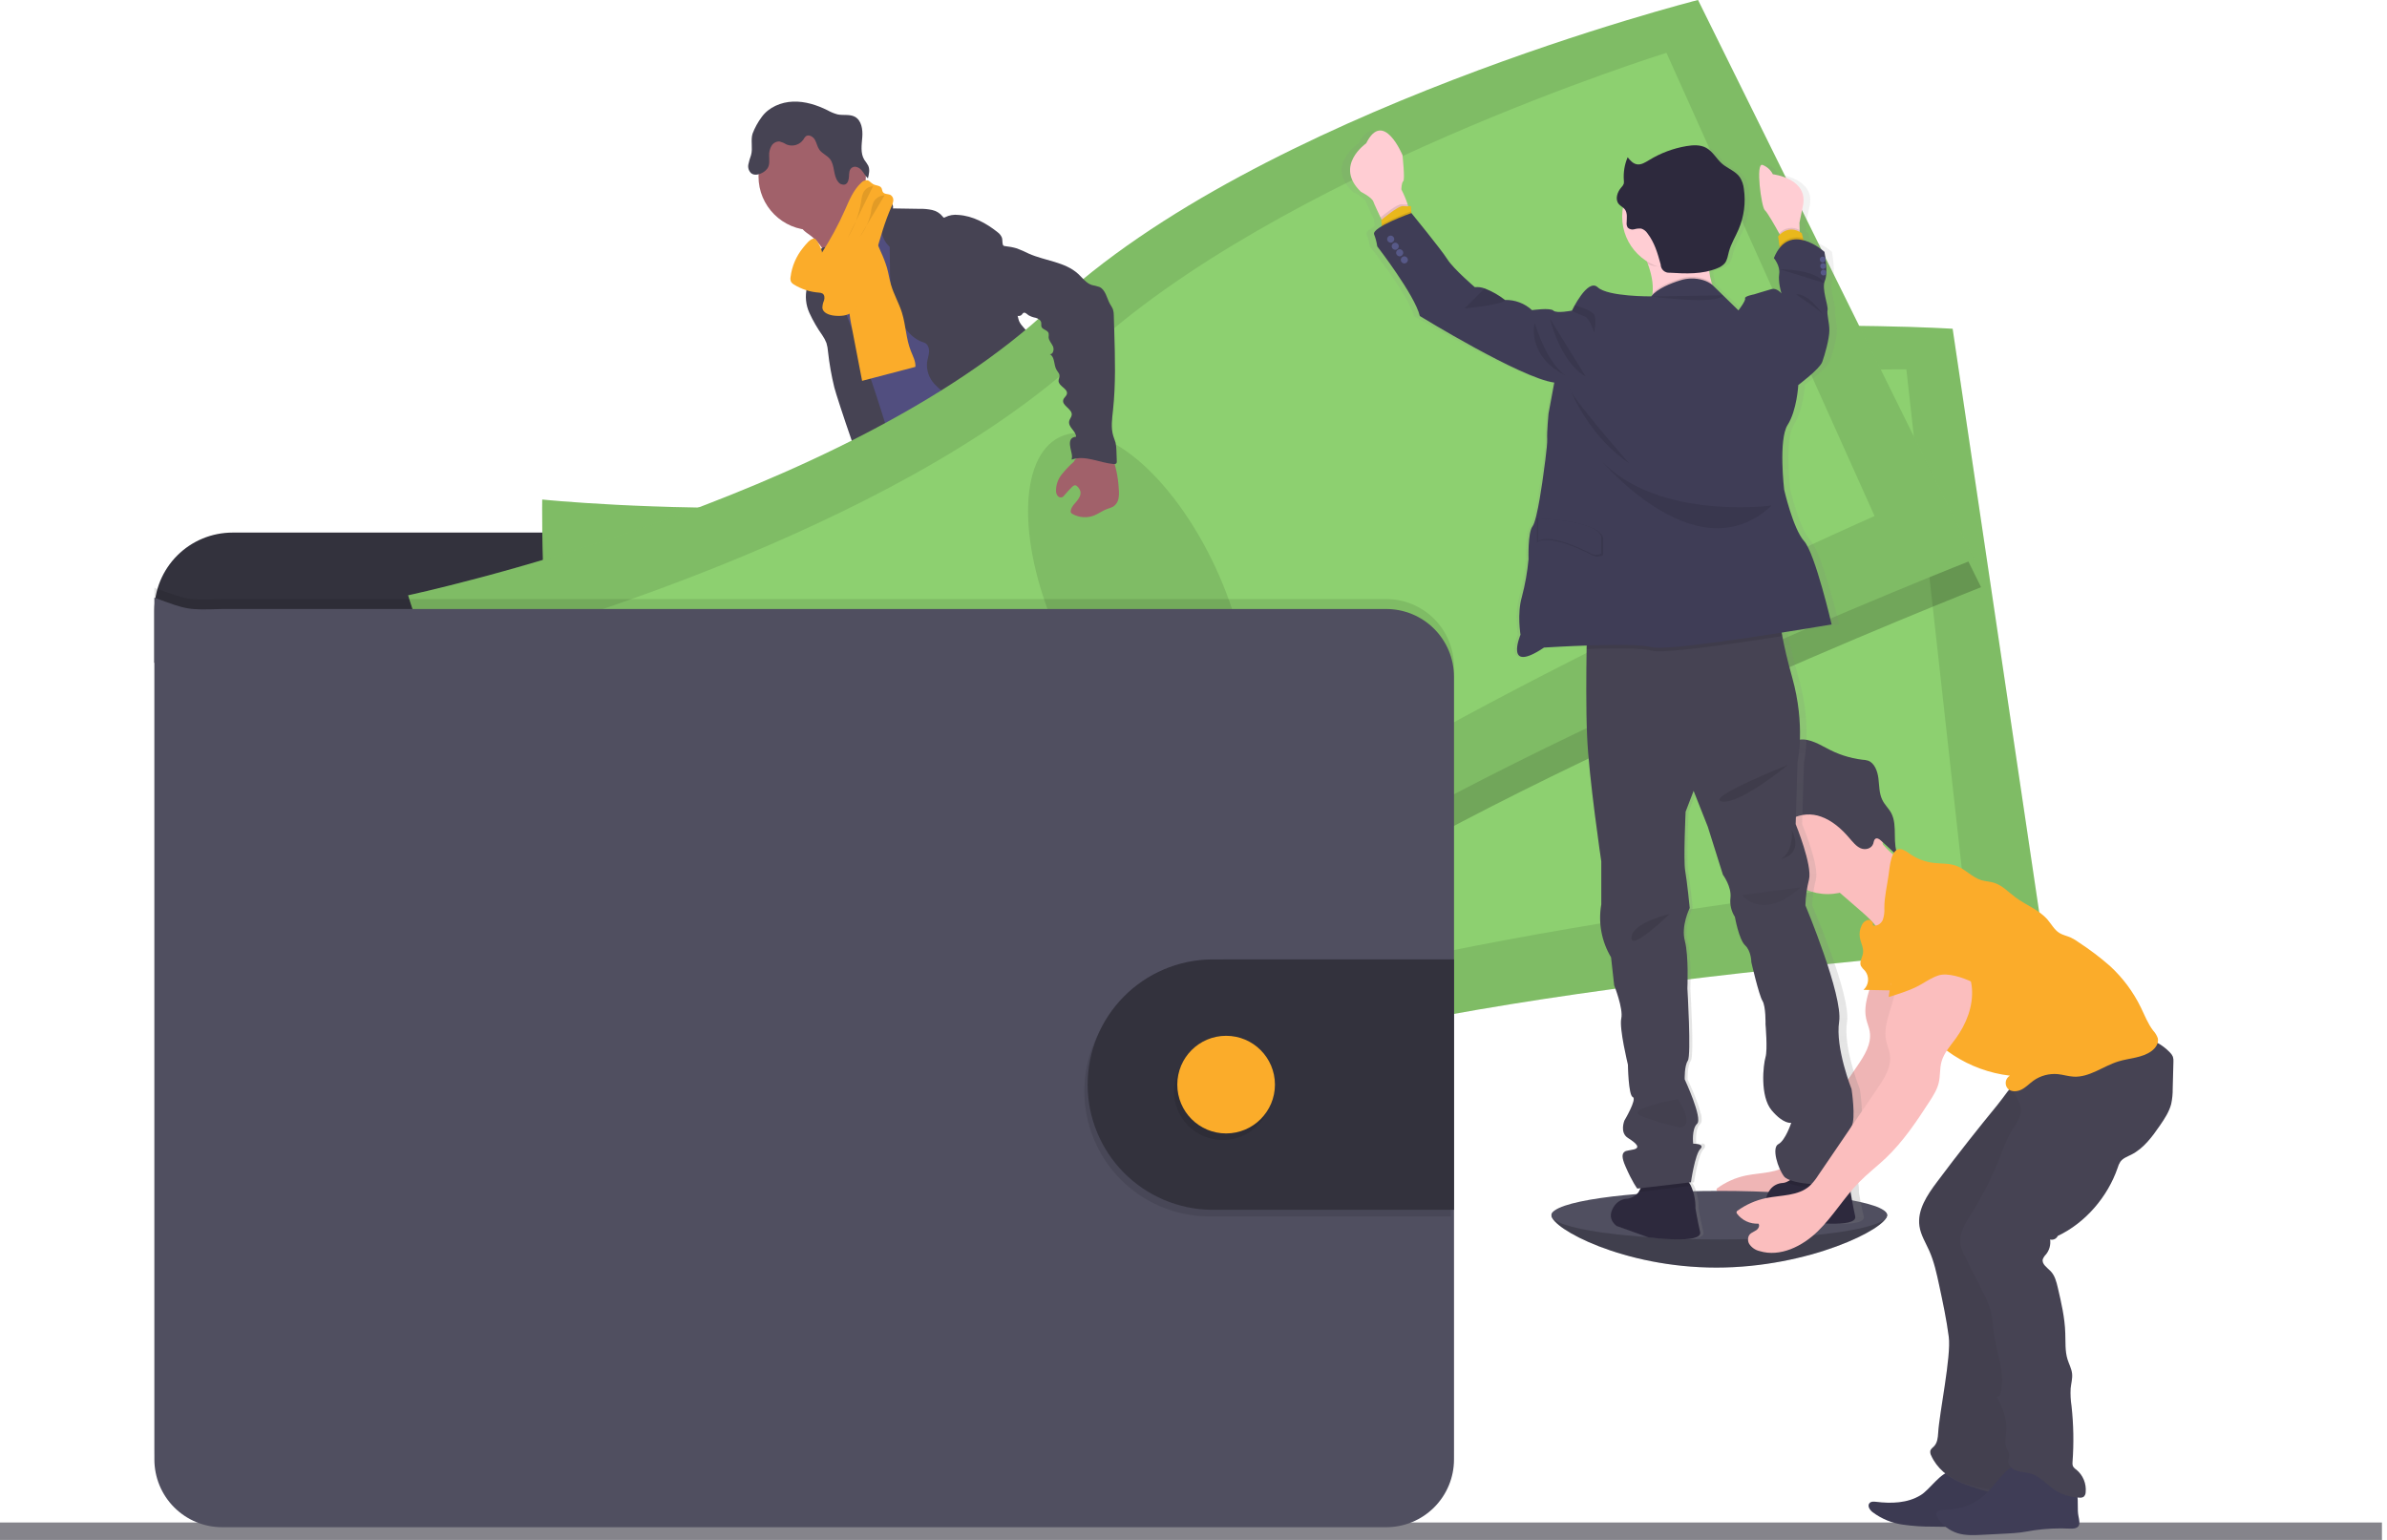 <svg width="155" height="100" viewBox="0 0 155 100" fill="none" xmlns="http://www.w3.org/2000/svg">
<g clip-path="url(#clip0)">
<path d="M154.671 98.87H0V100H154.671V98.87Z" fill="#85848B"/>
<path d="M122.539 78.912C122.539 79.782 117.471 82.316 111.452 82.316C105.432 82.316 100.741 79.782 100.741 78.912C100.741 78.043 105.62 78.323 111.646 78.323C117.672 78.323 122.539 78.041 122.539 78.912Z" fill="#504F60"/>
<path opacity="0.2" d="M122.539 78.912C122.539 79.782 117.471 82.316 111.452 82.316C105.432 82.316 100.741 79.782 100.741 78.912" fill="black"/>
<path d="M61.915 62.959C62.892 63.084 63.906 63.163 64.842 62.86C64.989 62.814 65.151 62.712 65.136 62.565C65.126 62.511 65.103 62.461 65.07 62.418C64.717 61.889 64.421 61.324 64.186 60.733C64.177 60.703 64.157 60.676 64.132 60.657C64.101 60.646 64.068 60.646 64.037 60.657C63.605 60.77 63.233 61.049 62.804 61.168C62.585 61.228 62.357 61.245 62.132 61.218C61.937 61.196 61.672 61.035 61.495 61.056C61.595 61.7 61.84 62.301 61.915 62.959Z" fill="#E9B81C"/>
<path d="M80.393 61.327C81.037 60.885 81.705 60.421 82.085 59.739C82.112 59.698 82.128 59.65 82.131 59.602C82.124 59.553 82.105 59.508 82.076 59.469C81.714 58.893 81.248 58.39 80.701 57.985C80.416 58.186 80.158 58.424 79.935 58.692C79.773 58.863 79.325 59.134 79.32 59.395C79.32 59.542 79.491 59.714 79.571 59.837C79.678 59.996 79.78 60.158 79.877 60.324C79.933 60.405 80.445 61.295 80.393 61.327Z" fill="#E9B81C"/>
<path d="M65.745 64.932C65.757 65.084 65.715 65.235 65.627 65.359C65.558 65.428 65.473 65.479 65.38 65.507C64.014 65.996 62.432 65.386 61.069 65.868C60.789 65.966 60.524 66.109 60.243 66.204C59.907 66.304 59.561 66.366 59.211 66.386C58.729 66.432 58.244 66.461 57.761 66.475C57.394 66.501 57.025 66.468 56.667 66.379C56.489 66.333 56.322 66.25 56.178 66.136C56.033 66.021 55.914 65.878 55.829 65.714C55.755 65.568 55.74 65.398 55.788 65.241C55.809 65.187 55.84 65.138 55.878 65.094C55.97 64.99 56.078 64.902 56.199 64.833L56.701 64.509C56.937 64.342 57.193 64.207 57.463 64.105C57.662 64.04 57.873 64.012 58.075 63.958C58.781 63.751 59.32 63.191 59.821 62.654L60.505 61.924C60.569 61.844 60.65 61.779 60.742 61.734C60.837 61.702 60.938 61.693 61.037 61.706C61.701 61.753 62.342 61.968 62.901 62.331C63.044 62.438 63.198 62.529 63.361 62.602C63.762 62.758 64.276 62.64 64.646 62.443C64.821 62.349 64.783 62.295 64.856 62.127C64.93 61.959 65.11 61.852 65.266 62.005C65.313 62.058 65.347 62.122 65.364 62.191C65.511 62.677 65.455 63.2 65.455 63.71C65.451 63.79 65.46 63.87 65.484 63.946C65.522 64.023 65.567 64.096 65.618 64.164C65.629 64.182 65.638 64.201 65.646 64.22C65.737 64.446 65.77 64.69 65.745 64.932Z" fill="#514E7F"/>
<path d="M65.745 64.932C65.757 65.084 65.715 65.235 65.627 65.359C65.558 65.428 65.473 65.479 65.38 65.507C64.014 65.996 62.432 65.386 61.069 65.868C60.789 65.966 60.524 66.109 60.243 66.204C59.907 66.304 59.561 66.366 59.211 66.386C58.729 66.432 58.244 66.461 57.761 66.475C57.394 66.501 57.025 66.468 56.667 66.379C56.489 66.333 56.322 66.25 56.178 66.136C56.033 66.021 55.914 65.878 55.829 65.714C55.755 65.568 55.74 65.398 55.788 65.241C55.809 65.187 55.84 65.138 55.878 65.094C55.957 65.26 56.015 65.481 56.065 65.561C56.133 65.679 56.224 65.781 56.335 65.861C56.445 65.94 56.571 65.995 56.704 66.022C56.904 66.034 57.104 66.009 57.294 65.947C58.532 65.641 59.848 65.636 61.037 65.172C61.445 65.011 61.834 64.798 62.263 64.7C62.692 64.603 63.147 64.63 63.589 64.593C64.288 64.537 64.964 64.326 65.652 64.216C65.741 64.443 65.773 64.689 65.745 64.932Z" fill="#464353"/>
<path d="M83.522 61.237C83.457 61.756 83.128 62.203 82.767 62.581C82.406 62.96 81.998 63.3 81.711 63.736C81.357 64.277 81.198 64.948 80.738 65.405C80.562 65.571 80.363 65.712 80.149 65.825C79.908 65.967 79.654 66.084 79.39 66.174C78.703 66.394 77.963 66.343 77.246 66.29C77.013 66.288 76.782 66.244 76.565 66.159C76.466 66.109 76.371 66.051 76.282 65.985C76.102 65.874 75.95 65.723 75.84 65.543C75.785 65.445 75.77 65.331 75.797 65.222C75.838 65.102 75.908 64.995 76.002 64.91C76.163 64.742 76.337 64.585 76.52 64.442C76.773 64.28 77 64.081 77.195 63.853C77.315 63.673 77.403 63.473 77.456 63.264C77.561 62.896 77.624 62.518 77.646 62.136C77.645 61.883 77.672 61.63 77.725 61.382C77.834 60.993 78.122 60.645 78.09 60.242C78.077 60.185 78.082 60.125 78.105 60.07C78.139 60.028 78.187 59.998 78.24 59.986C78.465 59.896 78.703 59.841 78.945 59.822C79.066 59.814 79.188 59.833 79.301 59.877C79.414 59.922 79.516 59.99 79.599 60.079C79.699 60.2 79.766 60.374 79.913 60.421C79.986 60.441 80.062 60.444 80.137 60.43C80.499 60.393 80.882 60.347 81.168 60.113C81.3 59.994 81.407 59.85 81.48 59.688C81.554 59.527 81.593 59.352 81.596 59.174C81.596 59.04 81.535 58.9 81.743 58.879C81.899 58.859 82.023 59.027 82.103 59.13C82.39 59.515 82.685 59.917 82.792 60.386C82.834 60.369 82.879 60.361 82.924 60.36C83.015 60.36 83.106 60.381 83.188 60.423C83.27 60.465 83.34 60.526 83.394 60.601C83.511 60.791 83.556 61.017 83.522 61.237Z" fill="#514E7F"/>
<path d="M83.522 61.237C83.457 61.756 83.128 62.203 82.767 62.581C82.406 62.96 81.998 63.3 81.711 63.737C81.357 64.277 81.198 64.948 80.738 65.405C80.561 65.571 80.363 65.712 80.148 65.825C79.908 65.967 79.654 66.084 79.39 66.174C78.703 66.394 77.963 66.344 77.246 66.29C77.013 66.288 76.782 66.244 76.565 66.159C76.466 66.109 76.371 66.051 76.282 65.985C76.102 65.875 75.95 65.723 75.84 65.543C75.978 65.477 76.129 65.441 76.282 65.437C76.6 65.455 76.833 65.755 77.138 65.848C77.573 65.98 78.006 65.673 78.447 65.568C78.734 65.501 79.036 65.518 79.32 65.421C79.557 65.329 79.776 65.197 79.967 65.029C80.229 64.842 80.462 64.618 80.658 64.363C80.822 64.108 80.957 63.837 81.064 63.554C81.296 63.011 81.57 62.487 81.883 61.986C81.929 61.907 81.985 61.833 82.049 61.768C82.119 61.705 82.197 61.66 82.275 61.604C82.57 61.382 82.692 61.015 82.795 60.655C82.823 60.546 82.862 60.44 82.912 60.338C83.004 60.338 83.094 60.359 83.176 60.401C83.258 60.443 83.329 60.504 83.382 60.579C83.508 60.773 83.558 61.008 83.522 61.237Z" fill="#464353"/>
<path d="M52.621 15.292C52.988 15.567 53.29 15.919 53.505 16.324C53.711 16.727 54.901 19.86 54.831 20.316C55.219 19.925 56.747 19.862 57.139 19.471C57.303 19.308 58.185 18.491 58.318 18.301C58.451 18.111 59.435 17.712 59.543 17.511C59.945 16.791 56.69 14.06 57.107 13.348C57.13 13.316 57.142 13.276 57.141 13.236C57.131 13.203 57.112 13.172 57.086 13.149C56.819 12.877 56.466 12.707 56.144 12.505C55.823 12.303 55.514 12.022 55.427 11.651C55.12 11.792 54.839 11.982 54.594 12.214C53.997 12.725 53.41 13.248 52.833 13.78C52.608 13.989 52.172 14.268 52.067 14.567C51.943 14.888 52.406 15.117 52.621 15.292Z" fill="#A1616A"/>
<path d="M57.891 14.132C57.391 14.468 56.924 14.85 56.497 15.273C56.093 15.672 55.71 16.135 55.612 16.694C55.571 16.913 55.577 17.136 55.543 17.358C55.396 18.323 54.562 19.031 54.193 19.934C54.087 20.213 54.008 20.502 53.959 20.796C53.855 21.354 53.799 21.92 53.789 22.488C53.781 23.038 54.32 23.416 54.517 23.929C54.715 24.442 54.768 24.97 54.868 25.496C55.057 26.489 55.403 27.447 55.752 28.399C56.479 30.406 58.834 35.954 59.56 37.963C61.787 37.404 67.714 36.121 69.686 34.943C70.343 34.551 65.125 30.129 65.828 29.824C65.868 29.817 65.906 29.802 65.939 29.778C65.972 29.755 66 29.724 66.019 29.688C66.038 29.652 66.049 29.612 66.05 29.572C66.051 29.531 66.042 29.491 66.025 29.454C65.322 26.38 63.124 23.854 62.126 20.861C61.78 19.822 61.158 18.935 60.686 17.948C60.259 17.053 60.03 16.064 59.519 15.214C59.423 15.039 59.296 14.882 59.146 14.75C59.019 14.652 58.881 14.569 58.735 14.501C58.443 14.359 58.172 14.275 57.891 14.132Z" fill="#514E7F"/>
<path d="M52.739 14.943C54.664 14.943 56.224 13.382 56.224 11.458C56.224 9.533 54.664 7.972 52.739 7.972C50.814 7.972 49.254 9.533 49.254 11.458C49.254 13.382 50.814 14.943 52.739 14.943Z" fill="#A1616A"/>
<path d="M56.284 13.095C56.458 12.934 56.676 12.831 56.91 12.797C57.144 12.763 57.383 12.801 57.594 12.906C57.83 13.028 58.036 13.276 57.983 13.535L59.712 13.562C59.987 13.554 60.262 13.58 60.531 13.637C60.802 13.696 61.044 13.848 61.215 14.066C61.236 14.094 61.259 14.128 61.295 14.132C61.324 14.133 61.352 14.123 61.374 14.106C61.64 13.972 61.94 13.921 62.235 13.958C63.169 14.019 64.033 14.486 64.765 15.069C64.897 15.16 65 15.288 65.06 15.436C65.12 15.632 65.048 15.879 65.207 16.018C65.207 17.64 65.764 19.154 66.136 20.734C66.202 21.016 66.472 21.265 66.659 21.486C66.89 21.731 67.079 22.013 67.217 22.32C67.533 23.139 67.098 24.103 67.404 24.925C67.534 25.273 67.785 25.559 67.994 25.861C68.27 26.21 68.444 26.628 68.498 27.069C68.511 27.267 68.486 27.466 68.498 27.659C68.518 27.924 68.567 28.187 68.645 28.441C68.771 28.917 68.903 29.392 69.04 29.866C69.264 30.633 69.556 31.459 70.243 31.867C68.585 32.149 66.837 32.425 65.257 31.848C65.037 31.773 64.828 31.669 64.635 31.537C64.065 31.131 63.79 30.435 63.544 29.778C63.269 29.041 62.991 28.291 62.935 27.507C62.935 27.258 62.9 27.009 62.83 26.77C62.67 26.343 62.241 26.085 61.852 25.848C61.413 25.607 61.014 25.297 60.673 24.931C60.503 24.747 60.374 24.529 60.291 24.292C60.209 24.056 60.177 23.805 60.195 23.555C60.225 23.311 60.321 23.077 60.33 22.833C60.338 22.588 60.229 22.308 59.995 22.243C58.788 21.878 58.212 20.448 57.944 19.216C57.828 18.579 57.776 17.933 57.789 17.286L57.773 16.029C57.606 15.877 57.472 15.693 57.379 15.489C57.286 15.284 57.235 15.062 57.23 14.837C57.246 14.705 57.244 14.572 57.223 14.442C57.165 14.282 57.07 14.138 56.946 14.022C56.68 13.748 56.456 13.436 56.284 13.095Z" fill="#464353"/>
<path d="M52.572 17.08C52.532 17.469 52.621 17.868 52.534 18.25C52.5 18.397 52.441 18.544 52.398 18.681C52.268 19.231 52.324 19.808 52.559 20.322C52.793 20.83 53.074 21.316 53.398 21.773C53.507 21.929 53.597 22.098 53.666 22.276C53.721 22.462 53.756 22.655 53.769 22.849C53.854 23.629 53.991 24.403 54.178 25.166C54.344 25.826 56.218 31.47 56.654 31.993C56.733 32.109 56.853 32.19 56.99 32.221C57.089 32.225 57.187 32.205 57.276 32.162L58.16 31.823C58.236 31.8 58.305 31.762 58.365 31.711C58.448 31.615 58.493 31.491 58.492 31.364C58.555 30.645 56.676 24.961 56.438 24.281C55.715 22.23 54.755 20.252 54.285 18.129C54.154 17.539 54.084 16.632 53.652 16.162C53.474 15.967 53.535 16.049 53.321 16.151C53.213 16.198 53.108 16.253 53.008 16.315C52.883 16.402 52.779 16.515 52.704 16.648C52.628 16.78 52.583 16.928 52.572 17.08Z" fill="#464353"/>
<path d="M55.256 20.971C55.493 22.225 55.738 23.477 55.981 24.731L59.441 23.824C59.469 23.462 59.276 23.126 59.146 22.793C58.831 22.001 58.823 21.12 58.569 20.307C58.376 19.688 58.039 19.119 57.858 18.496C57.754 18.133 57.7 17.759 57.597 17.392C57.487 17.032 57.351 16.679 57.191 16.338C56.996 15.843 56.743 15.374 56.436 14.94C55.994 15.105 55.523 15.296 55.27 15.696C55.141 15.921 55.068 16.173 55.055 16.433C54.995 17.209 55.276 17.99 55.184 18.762C55.088 19.498 55.112 20.244 55.256 20.971Z" fill="#FBAC2A"/>
<path d="M59.498 37.653C59.693 38.39 59.411 39.165 59.181 39.895C58.835 40.993 58.599 42.124 58.477 43.269C58.462 43.561 58.404 43.848 58.303 44.122C58.194 44.368 58.008 44.576 57.882 44.811C57.534 45.427 57.543 46.178 57.618 46.883C57.668 47.347 57.743 47.809 57.836 48.266C57.95 48.825 58.09 49.408 57.926 49.954C58.2 49.893 58.386 50.248 58.368 50.527C58.35 50.805 58.261 51.116 58.395 51.356C58.733 51.48 58.736 51.946 58.726 52.307C58.732 52.933 58.811 53.556 58.962 54.164C59.475 56.63 60.019 59.089 60.595 61.541C61.84 61.927 63.294 62.329 64.482 61.794C64.703 61.696 64.924 61.538 64.974 61.299C64.987 61.17 64.971 61.041 64.927 60.919L64.364 58.871C64.227 58.376 64.09 57.864 64.162 57.356C64.217 56.977 64.382 56.569 64.196 56.234C64.133 56.119 64.033 56.029 63.959 55.92C63.664 55.489 63.819 54.911 63.843 54.388C63.852 54.27 63.844 54.152 63.819 54.037C63.779 53.903 63.722 53.773 63.651 53.652C63.186 52.749 62.962 51.741 63.003 50.726C63.02 50.596 63.002 50.464 62.951 50.344C62.915 50.294 62.883 50.242 62.855 50.188C62.833 50.093 62.844 49.994 62.886 49.906C62.717 49.778 62.565 49.63 62.432 49.464C62.514 49.413 62.583 49.345 62.635 49.263C62.686 49.182 62.718 49.09 62.728 48.994C62.739 48.899 62.728 48.802 62.695 48.711C62.663 48.62 62.61 48.538 62.541 48.471C62.602 48.459 62.657 48.431 62.702 48.389C62.747 48.347 62.779 48.294 62.796 48.234C62.812 48.175 62.812 48.113 62.794 48.054C62.778 47.995 62.745 47.942 62.699 47.901C62.627 47.851 62.531 47.829 62.48 47.753C62.4 47.644 62.465 47.493 62.53 47.376L62.873 46.756C63.129 46.294 63.187 45.724 63.462 45.282C63.857 44.638 64.115 43.92 64.37 43.21L65.362 40.474L66.029 41.053C66.252 41.223 66.438 41.435 66.578 41.678C66.673 41.917 66.733 42.169 66.756 42.426C67.001 43.912 67.935 45.2 68.281 46.663C68.358 46.989 68.409 47.331 68.597 47.609C68.664 47.694 68.724 47.785 68.776 47.88C68.825 48.025 68.851 48.177 68.852 48.33C68.882 48.629 68.977 48.918 69.13 49.178C69.283 49.437 69.489 49.66 69.736 49.833C70.064 50.058 70.473 50.213 70.651 50.57C70.687 50.68 70.736 50.785 70.798 50.883C70.957 51.075 71.301 51.097 71.369 51.337C71.407 51.471 71.336 51.632 71.411 51.75C71.454 51.804 71.51 51.847 71.575 51.872L72.534 52.351C73.607 52.888 74.155 54.12 74.947 55.017C75.22 55.309 75.462 55.629 75.669 55.972C76.01 56.584 76.168 57.351 76.746 57.74C76.901 57.821 77.043 57.926 77.164 58.051C77.346 58.29 77.279 58.624 77.296 58.925C77.312 59.226 77.542 59.584 77.828 59.492C77.727 59.857 77.727 60.241 77.828 60.605C79.083 60.541 80.28 60.056 81.226 59.229C81.506 58.984 81.775 58.672 81.778 58.3C81.783 58.236 81.768 58.172 81.737 58.116C81.68 58.044 81.606 57.987 81.52 57.953C80.623 57.466 80.353 56.339 79.9 55.424C79.503 54.616 78.917 53.921 78.426 53.171C77.359 51.557 76.631 49.604 75.017 48.539C74.662 48.305 74.249 48.097 74.071 47.709C73.972 47.493 73.961 47.245 73.883 47.021C73.805 46.797 73.617 46.579 73.379 46.579C73.511 46.255 73.485 45.86 73.493 45.509C73.503 45.353 73.485 45.197 73.441 45.048C73.379 44.887 73.3 44.734 73.203 44.591C72.782 43.878 72.572 43.061 72.596 42.233C72.608 41.807 72.683 41.368 72.555 40.961C72.49 40.757 72.376 40.569 72.298 40.372C72.181 40.014 72.119 39.64 72.114 39.264L72.026 37.848C72.012 37.376 71.951 36.907 71.843 36.448C71.548 35.348 71.254 30.743 70.244 30.224C69.235 29.706 67.5 33.25 66.364 33.319C65.861 33.34 65.365 33.436 64.89 33.603C64.134 33.886 63.501 34.414 62.883 34.93L60.794 36.685C60.352 37.049 59.986 37.397 59.498 37.653Z" fill="#464353"/>
<path d="M49.469 7.588C49.928 6.96 50.718 6.627 51.496 6.599C52.275 6.571 53.041 6.816 53.738 7.162C53.944 7.279 54.163 7.369 54.392 7.43C54.761 7.505 55.17 7.405 55.503 7.578C55.945 7.812 56.031 8.409 55.993 8.904C55.954 9.399 55.861 9.949 56.125 10.377C56.219 10.5 56.304 10.628 56.38 10.762C56.494 11.017 56.427 11.312 56.359 11.582C56.187 11.434 56.09 11.212 55.937 11.041C55.783 10.87 55.517 10.755 55.327 10.883C55.136 11.011 55.139 11.244 55.129 11.453C55.119 11.662 55.066 11.913 54.868 11.981C54.786 12 54.7 11.993 54.621 11.963C54.542 11.932 54.474 11.878 54.426 11.808C54.089 11.396 54.224 10.737 53.89 10.322C53.7 10.086 53.383 9.971 53.207 9.723C53.069 9.529 53.033 9.281 52.913 9.072C52.792 8.863 52.51 8.709 52.323 8.854C52.259 8.915 52.206 8.986 52.166 9.065C52.049 9.232 51.879 9.355 51.684 9.413C51.489 9.472 51.279 9.464 51.09 9.389C50.945 9.3 50.788 9.232 50.624 9.187C50.517 9.181 50.41 9.206 50.316 9.258C50.222 9.31 50.145 9.388 50.092 9.482C49.986 9.669 49.935 9.882 49.945 10.098C49.945 10.392 49.998 10.706 49.83 10.942C49.766 11.031 49.686 11.107 49.594 11.166C49.348 11.324 49.005 11.43 48.778 11.25C48.701 11.178 48.644 11.088 48.611 10.988C48.58 10.888 48.574 10.781 48.595 10.678C48.639 10.473 48.697 10.271 48.769 10.074C48.898 9.617 48.729 9.103 48.87 8.673C49.019 8.285 49.22 7.92 49.469 7.588Z" fill="#464353"/>
<path d="M51.336 17.984C51.314 18.092 51.325 18.203 51.368 18.304C51.412 18.373 51.472 18.43 51.542 18.471C52.038 18.779 52.601 18.962 53.184 19.003C53.263 19.004 53.341 19.024 53.411 19.062C53.549 19.153 53.558 19.356 53.507 19.518C53.438 19.671 53.402 19.837 53.402 20.005C53.445 20.313 53.81 20.447 54.118 20.492C54.55 20.547 55.023 20.519 55.365 20.249C55.596 20.038 55.773 19.773 55.879 19.479C56.725 17.535 57.021 15.386 57.877 13.448C57.942 13.322 57.986 13.185 58.005 13.045C58.015 12.974 58.005 12.903 57.977 12.837C57.949 12.772 57.904 12.715 57.846 12.673C57.687 12.575 57.44 12.631 57.332 12.476C57.279 12.398 57.285 12.292 57.238 12.209C57.139 12.034 56.88 12.062 56.703 11.96C56.564 11.886 56.468 11.735 56.314 11.705C56.238 11.701 56.162 11.714 56.092 11.745C56.022 11.775 55.96 11.821 55.911 11.879C55.409 12.348 55.145 13.012 54.865 13.64C54.438 14.602 53.937 15.53 53.368 16.416C53.434 16.313 53.05 15.532 52.899 15.498C52.636 15.445 52.298 15.908 52.155 16.08C51.707 16.624 51.422 17.285 51.336 17.984Z" fill="#FBAC2A"/>
<path opacity="0.1" d="M56.69 12.097C56.584 12.099 56.48 12.124 56.385 12.172C56.29 12.219 56.208 12.287 56.143 12.371C55.985 12.576 55.954 12.847 55.914 13.108C55.78 13.934 55.485 14.726 55.046 15.439" fill="black"/>
<path opacity="0.1" d="M57.441 12.685C57.295 12.688 57.152 12.73 57.027 12.805C56.902 12.88 56.798 12.986 56.727 13.114C56.629 13.346 56.568 13.591 56.547 13.842C56.42 14.397 56.177 14.919 55.832 15.373" fill="black"/>
<path d="M92.464 41.495V39.665C92.463 38.317 91.928 37.025 90.975 36.073C90.022 35.12 88.73 34.585 87.383 34.585H15.102C13.755 34.585 12.462 35.12 11.509 36.073C10.557 37.025 10.021 38.317 10.021 39.665V43.039L92.464 41.495Z" fill="#33323D"/>
<path d="M35.21 32.44C35.21 32.44 35.004 45.239 37.273 49.451C39.542 53.663 40.515 71.985 40.515 71.985C40.515 71.985 64.305 74.446 80.884 69.037C97.462 63.629 132.738 61.417 132.738 61.417L126.794 21.35C126.794 21.35 97.425 19.467 80.719 27.435C64.012 35.403 35.21 32.44 35.21 32.44Z" fill="#8DD070"/>
<path opacity="0.1" d="M35.21 32.44C35.21 32.44 35.004 45.239 37.273 49.451C39.542 53.663 40.515 71.985 40.515 71.985C40.515 71.985 64.305 74.446 80.884 69.037C97.462 63.629 132.738 61.417 132.738 61.417L126.794 21.35C126.794 21.35 97.425 19.467 80.719 27.435C64.012 35.403 35.21 32.44 35.21 32.44Z" fill="black"/>
<path d="M40.475 37.115C40.475 37.115 39.731 47.677 41.598 51.051C43.465 54.426 43.552 69.491 43.552 69.491C43.552 69.491 64.963 70.484 80.193 65.3C95.423 60.116 127.427 56.753 127.427 56.753L123.791 23.986C123.791 23.986 97.309 23.714 81.854 31.011C66.398 38.309 40.475 37.115 40.475 37.115Z" fill="#8DD070"/>
<path opacity="0.1" d="M81.618 59.301C84.665 58.921 86.475 53.317 85.661 46.783C84.847 40.25 81.718 35.261 78.671 35.64C75.625 36.02 73.815 41.624 74.629 48.157C75.443 54.691 78.572 59.68 81.618 59.301Z" fill="black"/>
<path opacity="0.2" d="M110.693 1.832C110.693 1.832 82.162 9.053 68.707 21.763C55.253 34.473 26.929 40.491 26.929 40.491C26.929 40.491 30.661 52.736 34.112 56.049C37.563 59.361 44.109 76.503 44.109 76.503C44.109 76.503 67.506 71.543 81.624 61.304C95.741 51.065 128.643 38.133 128.643 38.133L110.693 1.832Z" fill="black"/>
<path d="M26.501 38.658C26.501 38.658 30.23 50.904 33.679 54.217C37.127 57.53 43.676 74.669 43.676 74.669C43.676 74.669 67.076 69.711 81.195 59.472C95.314 49.233 128.213 36.306 128.213 36.306L110.262 0C110.262 0 81.733 7.221 68.278 19.931C54.824 32.641 26.501 38.658 26.501 38.658Z" fill="#8DD070"/>
<path opacity="0.1" d="M26.501 38.658C26.501 38.658 30.23 50.904 33.679 54.217C37.127 57.53 43.676 74.669 43.676 74.669C43.676 74.669 67.076 69.711 81.195 59.472C95.314 49.233 128.213 36.306 128.213 36.306L110.262 0C110.262 0 81.733 7.221 68.278 19.931C54.824 32.641 26.501 38.658 26.501 38.658Z" fill="black"/>
<path d="M32.942 41.493C32.942 41.493 35.475 51.775 38.288 54.413C41.101 57.051 45.804 71.36 45.804 71.36C45.804 71.36 66.485 65.733 79.39 56.125C92.294 46.517 121.726 33.509 121.726 33.509L108.211 3.429C108.211 3.429 82.925 11.294 70.453 22.983C57.982 34.672 32.942 41.493 32.942 41.493Z" fill="#8DD070"/>
<path opacity="0.1" d="M78.913 49.983C81.696 48.687 81.698 42.797 78.919 36.829C76.139 30.86 71.63 27.072 68.847 28.368C66.064 29.664 66.061 35.553 68.841 41.522C71.62 47.491 76.13 51.279 78.913 49.983Z" fill="black"/>
<path opacity="0.1" d="M94.415 43.291V94.132C94.415 94.71 94.301 95.281 94.08 95.815C93.859 96.348 93.535 96.833 93.127 97.241C92.719 97.649 92.234 97.973 91.7 98.194C91.167 98.415 90.595 98.528 90.017 98.528H14.42C13.254 98.528 12.136 98.064 11.312 97.24C10.488 96.416 10.025 95.298 10.025 94.132V38.166C12.191 38.971 12.191 38.971 14.42 38.903H90.017C91.182 38.903 92.299 39.365 93.124 40.188C93.948 41.01 94.412 42.127 94.415 43.291Z" fill="black"/>
<path d="M94.415 43.938V94.779C94.415 95.945 93.951 97.063 93.126 97.887C92.302 98.712 91.183 99.175 90.017 99.175H14.42C13.254 99.174 12.136 98.711 11.312 97.887C10.488 97.062 10.025 95.944 10.025 94.779V38.811C12.191 39.614 12.191 39.614 14.42 39.548H90.017C91.183 39.548 92.3 40.01 93.124 40.833C93.949 41.657 94.413 42.773 94.415 43.938Z" fill="#504F60"/>
<path opacity="0.1" d="M94.2 62.735V78.993H78.432C76.295 78.965 74.255 78.095 72.754 76.574C71.253 75.053 70.411 73.001 70.411 70.864C70.411 68.727 71.253 66.675 72.754 65.154C74.255 63.633 76.295 62.763 78.432 62.735H94.2Z" fill="black"/>
<path d="M94.415 62.301V78.563H78.647C76.51 78.534 74.47 77.665 72.969 76.144C71.468 74.622 70.626 72.571 70.626 70.434C70.626 68.296 71.468 66.245 72.969 64.724C74.47 63.202 76.51 62.333 78.647 62.304L94.415 62.301Z" fill="#33323D"/>
<path opacity="0.1" d="M79.403 74.034C81.153 74.034 82.573 72.615 82.573 70.865C82.573 69.114 81.153 67.695 79.403 67.695C77.652 67.695 76.233 69.114 76.233 70.865C76.233 72.615 77.652 74.034 79.403 74.034Z" fill="black"/>
<path d="M79.618 73.604C81.369 73.604 82.788 72.185 82.788 70.434C82.788 68.684 81.369 67.264 79.618 67.264C77.867 67.264 76.448 68.684 76.448 70.434C76.448 72.185 77.867 73.604 79.618 73.604Z" fill="#FBAC2A"/>
<path d="M121.785 62.161C121.91 63.519 120.883 64.836 121.182 66.165C121.247 66.45 121.369 66.718 121.414 67.005C121.537 67.795 121.067 68.542 120.618 69.202L116.757 74.867C116.602 75.116 116.417 75.345 116.206 75.548C115.469 76.205 114.361 76.137 113.391 76.333C112.709 76.472 112.066 76.756 111.505 77.167C111.481 77.188 111.466 77.216 111.463 77.246C111.46 77.277 111.468 77.308 111.487 77.332C111.647 77.551 111.86 77.725 112.105 77.84C112.35 77.955 112.62 78.007 112.89 77.991C112.992 78.125 112.89 78.321 112.743 78.417C112.535 78.564 112.25 78.6 112.209 78.951C112.194 79.073 112.219 79.197 112.28 79.304C112.435 79.543 112.677 79.711 112.955 79.774C114.291 80.183 115.736 79.465 116.736 78.488C117.737 77.511 118.454 76.277 119.436 75.283C119.98 74.733 120.597 74.261 121.157 73.728C122.274 72.664 123.142 71.37 123.981 70.075C124.233 69.684 124.486 69.283 124.592 68.831C124.698 68.379 124.648 67.922 124.768 67.484C124.924 66.909 125.344 66.453 125.693 65.971C126.378 65.028 126.835 63.874 126.745 62.712C126.655 61.551 125.935 60.403 124.838 60.008C124.499 59.872 124.124 59.849 123.77 59.944C123.32 60.082 122.989 60.453 122.682 60.809L121.946 61.656C121.762 61.842 121.617 62.062 121.518 62.304C121.471 62.426 121.46 62.559 121.486 62.686C121.512 62.814 121.574 62.932 121.666 63.025" fill="#FBBEBE"/>
<path opacity="0.05" d="M121.785 62.161C121.91 63.519 120.883 64.836 121.182 66.165C121.247 66.45 121.369 66.718 121.414 67.005C121.537 67.795 121.067 68.542 120.618 69.202L116.757 74.867C116.602 75.116 116.417 75.345 116.206 75.548C115.469 76.205 114.361 76.137 113.391 76.333C112.709 76.472 112.066 76.756 111.505 77.167C111.481 77.188 111.466 77.216 111.463 77.246C111.46 77.277 111.468 77.308 111.487 77.332C111.647 77.551 111.86 77.725 112.105 77.84C112.35 77.955 112.62 78.007 112.89 77.991C112.992 78.125 112.89 78.321 112.743 78.417C112.535 78.564 112.25 78.6 112.209 78.951C112.194 79.073 112.219 79.197 112.28 79.304C112.435 79.543 112.677 79.711 112.955 79.774C114.291 80.183 115.736 79.465 116.736 78.488C117.737 77.511 118.454 76.277 119.436 75.283C119.98 74.733 120.597 74.261 121.157 73.728C122.274 72.664 123.142 71.37 123.981 70.075C124.233 69.684 124.486 69.283 124.592 68.831C124.698 68.379 124.648 67.922 124.768 67.484C124.924 66.909 125.344 66.453 125.693 65.971C126.378 65.028 126.835 63.874 126.745 62.712C126.655 61.551 125.935 60.403 124.838 60.008C124.499 59.872 124.124 59.849 123.77 59.944C123.32 60.082 122.989 60.453 122.682 60.809L121.946 61.656C121.762 61.842 121.617 62.062 121.518 62.304C121.471 62.426 121.46 62.559 121.486 62.686C121.512 62.814 121.574 62.932 121.666 63.025" fill="black"/>
<path d="M124.707 97.101C123.864 97.616 122.813 97.647 121.833 97.527C121.676 97.508 121.489 97.496 121.391 97.619C121.244 97.795 121.418 98.061 121.598 98.198C122.176 98.632 122.855 98.911 123.571 99.01C124.21 99.1 124.856 99.143 125.501 99.138C127.27 99.169 129.038 99.198 130.778 98.945C130.882 98.937 130.982 98.908 131.073 98.859C131.185 98.781 131.263 98.662 131.291 98.528C131.411 98.074 131.181 97.588 130.833 97.272C130.485 96.957 130.039 96.782 129.603 96.612L128.07 96.015C127.71 95.875 127.134 95.504 126.744 95.533C126.01 95.586 125.316 96.745 124.707 97.101Z" fill="#3F3D56"/>
<path opacity="0.05" d="M124.707 97.101C123.864 97.616 122.813 97.647 121.833 97.527C121.676 97.508 121.489 97.496 121.391 97.619C121.244 97.795 121.418 98.061 121.598 98.198C122.176 98.632 122.855 98.911 123.571 99.01C124.21 99.1 124.856 99.143 125.501 99.138C127.27 99.169 129.038 99.198 130.778 98.945C130.882 98.937 130.982 98.908 131.073 98.859C131.185 98.781 131.263 98.662 131.291 98.528C131.411 98.074 131.181 97.588 130.833 97.272C130.485 96.957 130.039 96.782 129.603 96.612L128.07 96.015C127.71 95.875 127.134 95.504 126.744 95.533C126.01 95.586 125.316 96.745 124.707 97.101Z" fill="black"/>
<path d="M125.781 76.756C125.143 77.605 124.483 78.585 124.641 79.636C124.726 80.201 125.043 80.701 125.276 81.224C125.591 81.934 125.756 82.698 125.919 83.458C126.157 84.569 126.397 85.683 126.543 86.812C126.71 88.087 125.927 91.775 125.855 93.059C125.837 93.368 125.801 93.703 125.585 93.925C125.501 94.014 125.389 94.085 125.351 94.2C125.329 94.31 125.347 94.425 125.403 94.524C125.762 95.334 126.498 95.939 127.318 96.283C128.139 96.628 130.118 97.224 131.013 97.254C131.131 97.267 131.25 97.252 131.361 97.209C131.48 97.136 131.573 97.029 131.629 96.901C132.27 95.675 131.654 91.316 131.663 89.932C131.672 88.778 131.944 87.632 131.894 86.479C131.853 85.554 131.599 84.649 131.515 83.727C131.368 82.215 131.645 80.695 131.924 79.201C132.136 78.054 132.349 76.908 132.622 75.776C132.789 75.085 132.982 74.388 133.359 73.788C133.654 73.312 134.068 72.914 134.411 72.462C135.364 71.212 135.788 69.638 135.59 68.079C135.569 67.932 133.38 68.635 133.187 68.719C132.399 69.052 131.674 69.518 131.044 70.097C130.537 70.58 130.138 71.225 129.694 71.766C129.066 72.532 128.446 73.302 127.834 74.079C127.136 74.966 126.451 75.858 125.781 76.756Z" fill="#464353"/>
<path opacity="0.05" d="M125.781 76.705C125.143 77.553 124.483 78.535 124.641 79.584C124.726 80.151 125.043 80.651 125.276 81.174C125.591 81.883 125.756 82.648 125.919 83.407C126.157 84.519 126.397 85.633 126.543 86.761C126.71 88.037 125.927 91.724 125.855 93.007C125.837 93.317 125.801 93.653 125.585 93.876C125.501 93.962 125.389 94.033 125.351 94.148C125.329 94.259 125.347 94.374 125.403 94.472C125.762 95.284 126.498 95.887 127.318 96.241C128.139 96.594 130.118 96.902 131.013 96.932C131.131 96.945 131.25 96.929 131.361 96.886C131.48 96.814 131.574 96.707 131.629 96.58C132.27 95.353 131.654 91.275 131.663 89.889C131.672 88.734 131.944 87.589 131.894 86.435C131.853 85.51 131.599 84.605 131.515 83.684C131.368 82.17 131.645 80.651 131.924 79.157C132.136 78.012 132.349 76.865 132.622 75.732C132.789 75.041 132.982 74.344 133.359 73.744C133.654 73.268 134.068 72.87 134.411 72.418C135.364 71.168 135.788 69.594 135.59 68.035C135.569 67.888 133.38 68.591 133.187 68.675C132.399 69.009 131.674 69.476 131.044 70.054C130.537 70.536 130.138 71.181 129.694 71.722C129.066 72.487 128.446 73.259 127.834 74.036C127.136 74.916 126.451 75.806 125.781 76.705Z" fill="black"/>
<path d="M118.681 58.062C120.657 58.062 122.258 56.46 122.258 54.485C122.258 52.51 120.657 50.908 118.681 50.908C116.706 50.908 115.105 52.51 115.105 54.485C115.105 56.46 116.706 58.062 118.681 58.062Z" fill="#FBBEBE"/>
<path d="M121.903 54.335C122.233 54.862 122.666 55.317 123.177 55.673C123.687 56.029 124.263 56.278 124.872 56.407L124.602 57.386C124.137 59.069 123.614 60.85 122.314 62.017C122.461 61.446 122.273 60.838 121.951 60.343C121.63 59.847 121.179 59.459 120.737 59.074L118.678 57.291C118.619 57.242 118.569 57.183 118.531 57.117C118.48 56.991 118.48 56.851 118.531 56.725C118.793 55.908 119.542 55.399 120.152 54.847C120.458 54.562 120.731 54.244 120.967 53.898C121.378 53.312 121.633 53.901 121.903 54.335Z" fill="#FBBEBE"/>
<path d="M113.97 50.889L113.889 50.217C114.454 50.365 114.99 49.884 115.351 49.388C115.712 48.891 116.047 48.306 116.596 48.098C117.264 47.848 117.971 48.246 118.609 48.582C119.324 48.978 120.108 49.233 120.918 49.333C121.048 49.337 121.176 49.358 121.3 49.395C121.716 49.542 121.913 50.064 121.974 50.537C122.034 51.01 122.018 51.513 122.223 51.934C122.37 52.254 122.644 52.491 122.812 52.807C123.254 53.652 122.827 54.809 123.288 55.639L122.142 54.588C122.037 54.492 121.89 54.392 121.773 54.473C121.682 54.538 121.674 54.678 121.638 54.79C121.527 55.117 121.117 55.215 120.821 55.085C120.525 54.955 120.308 54.674 120.084 54.417C119.577 53.819 118.973 53.293 118.266 53.038C117.956 52.922 117.625 52.873 117.294 52.895C116.964 52.917 116.642 53.009 116.35 53.165C115.815 53.467 115.423 54.171 114.767 54.196C113.869 54.23 113.494 52.556 113.079 51.894C113.231 51.78 113.338 51.616 113.381 51.43C113.424 51.245 113.4 51.05 113.314 50.88C113.375 50.855 113.957 50.786 113.97 50.889Z" fill="#464353"/>
<path d="M69.733 29.98C69.445 30.235 69.18 30.514 68.939 30.814C68.696 31.117 68.566 31.496 68.573 31.885C68.574 31.998 68.61 32.108 68.676 32.199C68.71 32.243 68.756 32.275 68.809 32.291C68.862 32.307 68.919 32.306 68.971 32.289C69.03 32.259 69.081 32.214 69.118 32.159C69.274 31.972 69.439 31.793 69.614 31.623C69.677 31.559 69.761 31.493 69.846 31.517C69.885 31.53 69.919 31.553 69.947 31.583C70.046 31.669 70.118 31.781 70.154 31.907C70.206 32.133 70.075 32.358 69.926 32.535C69.777 32.712 69.602 32.881 69.541 33.104C69.518 33.163 69.518 33.228 69.541 33.287C69.57 33.329 69.61 33.363 69.656 33.384C69.867 33.5 70.101 33.569 70.342 33.584C70.582 33.6 70.823 33.563 71.047 33.475C71.342 33.356 71.604 33.151 71.908 33.045C72.039 33.009 72.167 32.96 72.288 32.898C72.375 32.84 72.45 32.765 72.507 32.679C72.565 32.592 72.606 32.495 72.626 32.392C72.664 32.188 72.671 31.979 72.648 31.772C72.611 30.971 72.44 30.183 72.141 29.439C72.124 29.391 72.094 29.348 72.055 29.315C72.011 29.288 71.96 29.274 71.908 29.275C71.531 29.236 70.912 29.043 70.548 29.183C70.42 29.252 70.311 29.35 70.227 29.468C70.159 29.544 69.733 29.881 69.733 29.98Z" fill="#A1616A"/>
<path d="M69.613 29.647C69.613 29.287 69.171 28.419 69.874 28.362C69.874 27.977 69.331 27.738 69.432 27.33C69.465 27.195 69.58 27.084 69.593 26.946C69.637 26.552 68.927 26.339 69.045 25.961C69.089 25.814 69.245 25.729 69.279 25.583C69.359 25.242 68.75 25.09 68.738 24.741C68.738 24.623 68.804 24.513 68.799 24.395C68.799 24.247 68.67 24.136 68.6 24.007C68.415 23.679 68.505 23.17 68.169 23.001C68.392 23.02 68.464 22.69 68.373 22.488C68.281 22.286 68.094 22.111 68.093 21.887C68.104 21.805 68.104 21.723 68.093 21.642C68.031 21.427 67.679 21.409 67.62 21.2C67.612 21.12 67.609 21.039 67.612 20.958C67.589 20.792 67.418 20.686 67.257 20.639C67.09 20.61 66.93 20.553 66.783 20.469C66.679 20.391 66.56 20.261 66.45 20.322C66.408 20.347 66.388 20.394 66.357 20.429C66.224 20.584 65.971 20.516 65.804 20.403C65.312 20.068 65.067 19.468 64.963 18.883C64.858 18.298 64.861 17.694 64.73 17.115C64.69 16.934 64.637 16.757 64.571 16.584C64.515 16.437 64.335 16.206 64.323 16.057C64.296 15.718 64.998 15.949 65.265 15.983C65.524 16.009 65.78 16.058 66.029 16.131C66.296 16.231 66.557 16.346 66.812 16.474C67.876 16.944 69.161 17.002 70.016 17.791C70.297 18.051 70.534 18.391 70.9 18.509C71.068 18.541 71.233 18.584 71.395 18.637C71.8 18.827 71.864 19.365 72.085 19.754C72.154 19.857 72.215 19.965 72.266 20.078C72.309 20.212 72.329 20.351 72.325 20.491L72.356 21.512C72.406 23.223 72.456 24.939 72.273 26.639C72.214 27.201 72.126 27.778 72.293 28.318C72.337 28.465 72.399 28.604 72.44 28.752C72.476 28.927 72.495 29.105 72.496 29.283L72.519 29.945C72.528 29.996 72.516 30.049 72.487 30.092C72.462 30.112 72.434 30.126 72.403 30.134C72.372 30.141 72.34 30.141 72.309 30.135C71.388 30.052 70.456 29.533 69.587 29.847" fill="#464353"/>
<path d="M111.645 80.487C117.664 80.487 122.544 79.782 122.544 78.912C122.544 78.042 117.664 77.337 111.645 77.337C105.625 77.337 100.746 78.042 100.746 78.912C100.746 79.782 105.625 80.487 111.645 80.487Z" fill="#504F60"/>
<path d="M121.021 78.989C120.83 78.168 120.711 77.447 120.711 77.447C120.711 77.447 120.755 76.554 120.354 75.884V75.66V74.009C120.468 73.71 120.608 73.42 120.771 73.144C121.066 72.626 120.771 70.725 120.771 70.725C120.771 70.725 119.67 68.044 119.937 66.343C120.204 64.643 117.676 58.792 117.676 58.792C117.692 58.228 117.771 57.668 117.914 57.121C117.941 57.007 117.951 56.889 117.946 56.771C117.946 56.756 117.946 56.743 117.946 56.728C117.946 56.713 117.946 56.737 117.946 56.741C117.908 55.62 117.021 53.518 117.021 53.518L117.14 49.513C117.14 49.513 117.706 47.155 116.783 43.979C116.461 42.873 116.254 41.987 116.123 41.303C116.108 41.227 116.094 41.156 116.082 41.081C117.981 40.786 119.433 40.55 119.433 40.55C119.433 40.55 118.331 35.939 117.586 35.132C116.842 34.324 116.247 31.788 116.247 31.788C116.247 31.788 115.859 28.533 116.486 27.581C117.112 26.629 117.2 24.987 117.2 24.987C117.2 24.987 118.628 23.956 118.808 23.488C118.988 23.021 119.284 21.99 119.284 21.443C119.284 20.896 119.106 20.411 119.165 20.117C119.224 19.822 118.748 18.733 118.986 18.214C119.048 18.055 119.08 17.886 119.081 17.715C119.081 17.71 119.081 17.705 119.081 17.7C119.083 17.246 119.041 16.793 118.955 16.347C118.542 15.998 118.06 15.741 117.541 15.591L117.51 15.467L117.429 15.143C117.384 15.113 117.337 15.086 117.289 15.061V14.943L117.275 14.474L117.499 13.422C117.942 11.592 115.497 11.319 115.497 11.319C115.349 11.038 115.102 10.822 114.804 10.712C114.313 10.54 114.723 13.465 114.952 13.659C115.124 13.806 115.657 14.717 115.915 15.168L115.957 15.242C115.916 15.278 115.879 15.318 115.845 15.36L115.937 15.995L115.952 16.092C115.79 16.293 115.659 16.517 115.562 16.757C115.562 16.757 116.004 17.246 115.92 17.788C115.836 18.331 116.057 19.019 116.067 19.056C116.041 19.025 115.727 18.686 115.413 18.768C115.099 18.851 114.222 19.115 114.222 19.115C114.222 19.115 113.568 19.23 113.633 19.374C113.697 19.518 113.191 20.152 113.191 20.152L111.431 18.484C111.413 18.434 111.394 18.384 111.379 18.337C111.308 18.096 111.258 17.849 111.232 17.6C111.424 17.554 111.612 17.494 111.795 17.421C111.98 17.358 112.147 17.251 112.281 17.109C112.46 16.898 112.494 16.612 112.566 16.35C112.704 15.837 113.008 15.382 113.219 14.894C113.575 14.07 113.69 13.161 113.55 12.274C113.523 12.001 113.431 11.738 113.28 11.508C112.993 11.113 112.471 10.952 112.093 10.637C111.714 10.321 111.469 9.839 111.027 9.605C110.628 9.392 110.143 9.417 109.692 9.49C108.811 9.635 107.965 9.943 107.197 10.398C106.941 10.545 106.658 10.727 106.363 10.672C106.11 10.626 105.921 10.425 105.762 10.23C105.764 10.222 105.766 10.214 105.769 10.206C105.762 10.199 105.756 10.191 105.75 10.183C105.564 10.597 105.47 11.046 105.476 11.5C105.476 11.571 105.476 11.648 105.485 11.711V11.785C105.485 11.805 105.485 11.826 105.485 11.845C105.485 11.877 105.48 11.908 105.472 11.938C105.434 12.028 105.378 12.109 105.307 12.175C105.252 12.237 105.203 12.302 105.159 12.371C105.159 12.348 105.174 12.324 105.183 12.299C105.07 12.463 105.007 12.656 105 12.855C104.992 12.999 105.039 13.142 105.133 13.252C105.221 13.338 105.317 13.415 105.42 13.482C105.385 13.677 105.367 13.874 105.367 14.072C105.37 14.658 105.525 15.233 105.815 15.742C106.106 16.251 106.523 16.676 107.026 16.976C107.047 17.025 107.066 17.075 107.085 17.124C107.311 17.713 107.48 18.406 107.405 19.039C107.405 19.085 107.392 19.132 107.384 19.178C107.377 19.224 107.34 19.227 107.321 19.252C107.321 19.252 104.414 19.281 103.73 18.662C103.046 18.043 102.003 20.176 102.003 20.176C102.003 20.176 100.961 20.378 100.752 20.176C100.542 19.974 99.324 20.148 99.324 20.148C98.824 19.704 98.174 19.466 97.507 19.485C97.102 19.177 96.655 18.929 96.18 18.748L96.148 18.736C95.938 18.66 95.714 18.631 95.492 18.653C95.492 18.653 94.063 17.474 93.646 16.838C93.229 16.201 91.244 13.851 91.235 13.84V13.727L91.213 13.385C91.154 13.394 91.094 13.399 91.034 13.4C91.024 13.366 91.009 13.326 90.995 13.28C90.88 12.947 90.739 12.623 90.573 12.312C90.573 12.312 90.573 11.88 90.698 11.771C90.824 11.662 90.647 10.078 90.647 10.078C90.647 10.078 89.359 7.068 88.205 9.315C88.205 9.315 86.024 10.769 87.854 12.464C87.854 12.464 88.591 12.818 88.688 13.098C88.756 13.279 89.004 13.787 89.17 14.129L89.245 14.277L89.225 14.294L89.251 14.577L89.263 14.686C88.918 14.882 88.684 15.077 88.741 15.223C88.843 15.472 88.913 15.734 88.949 16.001C88.949 16.001 91.481 19.172 91.808 20.526C91.808 20.526 98.597 24.561 100.83 24.849L100.435 26.86C100.377 27.406 100.348 27.954 100.346 28.503C100.376 28.935 100.078 30.895 100.078 30.895C100.078 30.895 99.691 33.777 99.363 34.181C99.036 34.585 99.095 36.313 99.095 36.313C99.018 37.141 98.87 37.96 98.653 38.763C98.326 39.858 98.563 41.213 98.563 41.213C98.563 41.213 97.433 43.807 100.141 42.049C100.141 42.049 101.468 41.966 103.003 41.913C103.003 41.964 103.003 42.015 103.003 42.061C103.003 42.258 103.003 42.472 102.993 42.696C102.972 44.181 102.963 46.233 103.031 47.777C103.151 50.515 103.985 55.934 103.985 55.934V58.661C103.931 58.917 103.904 59.178 103.905 59.439C103.887 60.399 104.143 61.344 104.642 62.164L104.851 63.98C104.851 63.98 105.34 65.176 105.349 65.895C105.347 65.953 105.34 66.011 105.329 66.068C105.31 66.159 105.302 66.253 105.305 66.346C105.277 67.172 105.774 69.146 105.774 69.146C105.774 69.146 105.803 71.134 106.101 71.251C106.356 71.349 105.76 72.396 105.584 72.696C105.579 72.678 105.575 72.659 105.573 72.64L105.536 72.699C105.475 72.86 105.444 73.031 105.444 73.203C105.427 73.339 105.449 73.477 105.507 73.6C105.566 73.724 105.658 73.829 105.774 73.902C106.34 74.248 106.643 74.535 106.163 74.65C105.986 74.678 105.811 74.715 105.638 74.761C105.638 74.739 105.62 74.715 105.613 74.695C105.545 74.721 105.489 74.77 105.453 74.834C105.417 74.897 105.405 74.971 105.417 75.042C105.422 75.276 105.482 75.505 105.592 75.711C106.068 76.778 106.399 77.185 106.399 77.185L106.627 77.16C106.593 77.247 106.549 77.33 106.494 77.406C106.407 77.53 106.292 77.631 106.158 77.701C106.034 77.775 105.894 77.823 105.75 77.841C105.589 77.846 105.43 77.885 105.285 77.956C105.14 78.026 105.011 78.127 104.907 78.251C104.612 78.635 104.424 79.158 105.01 79.618L107.14 80.355C107.14 80.355 110.803 80.831 110.609 80.008C110.414 79.186 110.296 78.467 110.296 78.467C110.312 77.965 110.211 77.466 110.002 77.01C109.963 76.935 109.92 76.863 109.872 76.794L110.002 76.781C110.002 76.781 110.27 74.964 110.626 74.619C110.709 74.54 110.728 74.472 110.709 74.431C110.746 74.332 110.651 74.275 110.532 74.241L110.506 74.313C110.389 74.287 110.27 74.274 110.15 74.273C110.15 74.273 110.031 73.323 110.419 72.976C110.45 72.937 110.473 72.891 110.486 72.843C110.499 72.794 110.501 72.743 110.494 72.693C110.497 72.563 110.483 72.433 110.453 72.306C110.449 72.314 110.444 72.322 110.439 72.329C110.245 71.466 109.585 70.094 109.585 70.094C109.585 70.094 109.555 69.23 109.794 68.884C110.033 68.538 109.763 64.186 109.763 64.186C109.763 64.186 109.853 62.083 109.585 61.103C109.316 60.123 109.912 58.969 109.912 58.969C109.912 58.969 109.912 58.947 109.912 58.907V58.893L109.878 58.561C109.877 58.568 109.877 58.575 109.878 58.582C109.817 58.025 109.704 57.015 109.62 56.55C109.501 55.886 109.651 52.718 109.651 52.718L110.186 51.362L111.139 53.698L112.152 56.81C112.152 56.81 112.653 57.468 112.664 58.137C112.664 58.169 112.664 58.202 112.664 58.234C112.656 58.303 112.652 58.372 112.653 58.442C112.635 58.835 112.743 59.224 112.961 59.551C112.961 59.551 113.229 61.025 113.646 61.395C114.063 61.765 114.063 62.49 114.063 62.49C114.063 62.49 114.568 64.624 114.8 64.995C115 65.31 115.01 66.174 115.009 66.444C115.009 66.492 115.009 66.52 115.009 66.52C115.009 66.52 115.08 67.284 115.077 67.923C115.077 68.003 115.077 68.079 115.077 68.152C115.077 68.146 115.077 68.141 115.077 68.135C115.077 68.31 115.056 68.484 115.015 68.654L115.006 68.684C115.006 68.647 115.006 68.611 115.016 68.576C114.913 69.01 114.863 69.456 114.869 69.902C114.856 70.669 114.972 71.576 115.436 72.113C116.241 73.035 116.746 72.92 116.746 72.92C116.746 72.92 116.36 74.073 115.883 74.304C115.865 74.313 115.848 74.323 115.833 74.337C115.833 74.313 115.824 74.291 115.821 74.269C115.768 74.326 115.727 74.394 115.702 74.468C115.676 74.542 115.667 74.621 115.674 74.699C115.64 75.206 115.96 76.025 116.263 76.407C116.376 76.517 116.514 76.598 116.665 76.643C116.641 76.66 116.616 76.675 116.59 76.688C116.537 76.718 116.483 76.744 116.427 76.766C116.349 76.799 116.267 76.821 116.184 76.83C116.022 76.834 115.863 76.873 115.718 76.944C115.572 77.014 115.444 77.115 115.341 77.24C115.046 77.623 114.857 78.146 115.444 78.606L117.573 79.342C117.573 79.342 121.213 79.81 121.021 78.989Z" fill="url(#paint0_linear)"/>
<path d="M107.035 80.35L104.972 79.614C104.403 79.154 104.584 78.631 104.872 78.246C104.971 78.123 105.095 78.023 105.236 77.953C105.376 77.882 105.531 77.842 105.688 77.836C105.828 77.819 105.962 77.771 106.082 77.696C106.212 77.625 106.325 77.524 106.409 77.401C106.559 77.163 106.641 76.887 106.643 76.604C106.643 76.604 108.907 75.941 109.526 76.604C109.636 76.724 109.728 76.86 109.8 77.007C110.005 77.464 110.106 77.962 110.094 78.464C110.094 78.464 110.209 79.183 110.397 80.005C110.584 80.828 107.035 80.35 107.035 80.35Z" fill="#2D293D"/>
<path d="M117.121 79.334L115.058 78.597C114.489 78.137 114.67 77.614 114.958 77.231C115.056 77.108 115.179 77.007 115.32 76.937C115.461 76.866 115.615 76.826 115.772 76.821C115.854 76.813 115.934 76.791 116.008 76.758C116.063 76.735 116.116 76.709 116.167 76.68C116.744 76.363 116.729 75.585 116.729 75.585C116.729 75.585 118.991 74.922 119.611 75.585C119.694 75.675 119.767 75.773 119.828 75.879C120.215 76.55 120.173 77.445 120.173 77.445C120.173 77.445 120.288 78.165 120.467 78.986C120.647 79.807 117.121 79.334 117.121 79.334Z" fill="#2D293D"/>
<path opacity="0.1" d="M109.527 76.603C109.637 76.723 109.73 76.859 109.801 77.005L106.412 77.399C106.562 77.16 106.643 76.884 106.646 76.602C106.646 76.602 108.908 75.94 109.527 76.603Z" fill="black"/>
<path opacity="0.1" d="M119.831 75.882V76.518C119.303 77.385 116.752 77.195 116.011 76.761C116.066 76.738 116.119 76.712 116.17 76.683C116.746 76.366 116.732 75.588 116.732 75.588C116.732 75.588 118.994 74.925 119.614 75.588C119.697 75.677 119.77 75.776 119.831 75.882Z" fill="black"/>
<path d="M120.233 73.144C120.075 73.421 119.941 73.71 119.831 74.009V76.286C119.253 77.237 116.257 76.92 115.852 76.401C115.447 75.882 115.024 74.532 115.479 74.298C115.935 74.064 116.315 72.914 116.315 72.914C116.315 72.914 115.824 73.029 115.046 72.107C114.268 71.184 114.499 69.139 114.644 68.65C114.788 68.16 114.644 66.517 114.644 66.517C114.644 66.517 114.673 65.364 114.443 64.989C114.213 64.615 113.723 62.484 113.723 62.484C113.723 62.484 113.723 61.763 113.319 61.389C112.915 61.015 112.656 59.544 112.656 59.544C112.42 59.176 112.318 58.739 112.368 58.305C112.454 57.584 111.878 56.806 111.878 56.806L110.898 53.692L109.975 51.358L109.456 52.712C109.456 52.712 109.309 55.882 109.428 56.544C109.548 57.205 109.723 58.965 109.723 58.965C109.723 58.965 109.147 60.117 109.406 61.097C109.666 62.077 109.571 64.183 109.571 64.183C109.571 64.183 109.831 68.533 109.599 68.88C109.368 69.226 109.397 70.091 109.397 70.091C109.397 70.091 110.576 72.626 110.205 72.972C109.834 73.318 109.946 74.269 109.946 74.269C109.946 74.269 110.752 74.269 110.407 74.615C110.062 74.961 109.801 76.777 109.801 76.777L106.316 77.185C106.316 77.185 105.998 76.783 105.536 75.711C105.075 74.64 105.622 74.761 106.086 74.644C106.55 74.528 106.257 74.242 105.709 73.896C105.161 73.55 105.479 72.772 105.479 72.772C105.479 72.772 106.315 71.36 106.026 71.245C105.737 71.13 105.709 69.14 105.709 69.14C105.709 69.14 105.133 66.783 105.277 66.143C105.422 65.504 104.816 63.983 104.816 63.983L104.614 62.167C103.997 61.137 103.772 59.919 103.98 58.736V55.937C103.98 55.937 103.173 50.52 103.058 47.781C102.984 46.028 103.005 43.635 103.028 42.142C103.043 41.305 103.058 40.749 103.058 40.749L115.507 39.452C115.507 39.452 115.495 40.027 115.733 41.302C115.861 41.986 116.06 42.871 116.372 43.978C117.265 47.148 116.719 49.51 116.719 49.51L116.602 53.517C116.602 53.517 117.697 56.196 117.467 57.118C117.328 57.666 117.25 58.228 117.234 58.792C117.234 58.792 119.683 64.643 119.424 66.343C119.165 68.044 120.23 70.725 120.23 70.725C120.23 70.725 120.522 72.626 120.233 73.144Z" fill="#464353"/>
<path opacity="0.05" d="M113.115 58.131L116.906 57.626C116.906 57.626 114.759 59.817 113.115 58.131Z" fill="black"/>
<path opacity="0.1" d="M116.357 53.922C116.357 53.922 116.487 55.263 115.666 55.767C115.666 55.767 117.136 55.537 116.357 53.922Z" fill="black"/>
<path opacity="0.1" d="M116.125 49.657C116.125 49.657 112.956 52.266 111.804 52.049C110.652 51.833 116.125 49.657 116.125 49.657Z" fill="black"/>
<path opacity="0.1" d="M108.417 59.354C108.417 59.354 106.011 59.901 105.939 60.867C105.866 61.834 108.417 59.354 108.417 59.354Z" fill="black"/>
<path opacity="0.05" d="M108.946 71.373C108.946 71.373 105.547 72.007 106.512 72.439C107.477 72.87 109.063 73.217 109.063 73.217C109.063 73.217 110.161 73.274 108.946 71.373Z" fill="black"/>
<g opacity="0.05">
<path opacity="0.05" d="M105.825 73.125C105.74 73.072 105.668 73 105.614 72.915C105.56 72.829 105.526 72.733 105.514 72.633L105.479 72.694C105.479 72.694 105.162 73.472 105.71 73.816C105.772 73.856 105.833 73.896 105.887 73.934C105.989 73.915 106.098 73.9 106.203 73.874C106.667 73.759 106.374 73.472 105.825 73.125Z" fill="black"/>
<path opacity="0.05" d="M110.205 72.894C110.299 72.808 110.296 72.587 110.239 72.304C110.092 72.527 110.049 72.875 110.046 73.138C110.082 73.047 110.136 72.964 110.205 72.894Z" fill="black"/>
<path opacity="0.05" d="M109.682 58.557C109.557 58.898 109.479 59.254 109.452 59.616C109.518 59.366 109.606 59.122 109.716 58.888L109.682 58.557Z" fill="black"/>
<path opacity="0.05" d="M117.469 57.045C117.491 56.941 117.502 56.836 117.5 56.73C117.457 56.945 117.427 57.144 117.405 57.319C117.424 57.229 117.445 57.144 117.469 57.045Z" fill="black"/>
<path opacity="0.05" d="M109.601 68.803C109.648 68.732 109.675 68.494 109.686 68.162C109.58 68.419 109.523 68.693 109.52 68.971C109.54 68.912 109.567 68.856 109.601 68.803Z" fill="black"/>
<path opacity="0.05" d="M110.308 74.238C110.13 74.816 109.997 75.407 109.912 76.006L106.427 76.409C106.427 76.409 106.108 76.006 105.647 74.935C105.61 74.852 105.577 74.767 105.548 74.681C105.339 74.777 105.254 74.994 105.531 75.626C105.992 76.693 106.312 77.1 106.312 77.1L109.797 76.696C109.797 76.696 110.056 74.88 110.401 74.534C110.578 74.368 110.469 74.281 110.308 74.238Z" fill="black"/>
<path opacity="0.05" d="M105.71 69.062C105.71 69.062 105.738 71.05 106.027 71.165C106.175 70.837 106.27 70.524 106.141 70.473C105.846 70.358 105.824 68.368 105.824 68.368C105.824 68.368 105.248 66.01 105.392 65.371C105.537 64.731 104.931 63.211 104.931 63.211L104.729 61.395C104.112 60.365 103.887 59.147 104.095 57.964V55.164C104.095 55.164 103.288 49.747 103.173 47.009C103.099 45.256 103.12 42.862 103.143 41.37C103.143 41.1 103.152 40.861 103.157 40.659L103.058 40.67C103.058 40.67 103.042 41.224 103.028 42.062C103.005 43.555 102.983 45.948 103.058 47.7C103.173 50.438 103.979 55.857 103.979 55.857V58.657C103.772 59.839 103.997 61.056 104.614 62.086L104.814 63.902C104.814 63.902 105.42 65.428 105.276 66.064C105.131 66.699 105.71 69.062 105.71 69.062Z" fill="black"/>
<path opacity="0.05" d="M115.97 75.632C115.687 75.222 115.498 74.754 115.417 74.263C115.062 74.584 115.47 75.831 115.859 76.326C116.262 76.845 119.259 77.162 119.838 76.21V75.661C119.053 76.432 116.35 76.123 115.97 75.632Z" fill="black"/>
<path opacity="0.05" d="M120.35 72.375C120.192 72.652 120.056 72.941 119.946 73.24V73.648C120.012 73.501 120.105 73.303 120.241 73.071C120.332 72.844 120.375 72.6 120.367 72.356C120.367 72.356 120.354 72.369 120.35 72.375Z" fill="black"/>
<path opacity="0.05" d="M116.147 72.831C116.256 72.609 116.351 72.38 116.431 72.145C116.431 72.145 115.94 72.26 115.162 71.338C114.596 70.667 114.564 69.4 114.645 68.572C114.498 69.062 114.269 71.108 115.047 72.03C115.556 72.633 115.94 72.792 116.147 72.831Z" fill="black"/>
<path opacity="0.05" d="M114.644 66.439C114.694 67.007 114.714 67.577 114.701 68.147C114.715 68.057 114.735 67.968 114.76 67.881C114.907 67.39 114.76 65.748 114.76 65.748C114.76 65.748 114.79 64.594 114.558 64.22C114.327 63.846 113.845 61.712 113.845 61.712C113.845 61.712 113.845 60.991 113.441 60.617C113.037 60.243 112.778 58.772 112.778 58.772C112.54 58.405 112.436 57.967 112.483 57.533C112.57 56.812 111.994 56.034 111.994 56.034L111.014 52.922L110.092 50.587L109.571 51.943C109.571 51.943 109.571 52.114 109.554 52.385L109.975 51.284L110.898 53.614L111.878 56.727C111.878 56.727 112.454 57.505 112.367 58.225C112.319 58.66 112.423 59.098 112.662 59.465C112.662 59.465 112.921 60.938 113.325 61.31C113.728 61.681 113.727 62.405 113.727 62.405C113.727 62.405 114.218 64.537 114.448 64.91C114.678 65.283 114.644 66.439 114.644 66.439Z" fill="black"/>
</g>
<path d="M117.063 13.417L116.847 14.47L116.86 14.938L116.869 15.283L115.666 15.407L115.532 15.158C115.283 14.707 114.766 13.79 114.599 13.649C114.377 13.463 113.981 10.536 114.452 10.71C114.742 10.822 114.981 11.038 115.121 11.316C115.121 11.316 117.489 11.587 117.063 13.417Z" fill="#FFCDD3"/>
<path opacity="0.1" d="M116.869 15.283L115.666 15.407L115.532 15.158C115.694 14.974 115.915 14.851 116.156 14.812C116.398 14.772 116.646 14.817 116.859 14.94L116.869 15.283Z" fill="black"/>
<path d="M117.172 15.853L115.587 16.22L115.553 15.985L115.463 15.35C115.463 15.35 116.091 14.512 116.998 15.14L117.078 15.463L117.172 15.853Z" fill="#E9B81C"/>
<path d="M91.487 13.533L89.793 14.44L89.646 14.122C89.486 13.784 89.245 13.276 89.179 13.09C89.079 12.81 88.373 12.457 88.373 12.457C86.605 10.764 88.712 9.308 88.712 9.308C89.829 7.06 91.07 10.071 91.07 10.071C91.07 10.071 91.244 11.658 91.121 11.764C90.999 11.87 90.999 12.305 90.999 12.305C91.16 12.616 91.297 12.94 91.407 13.273C91.459 13.434 91.487 13.533 91.487 13.533Z" fill="#FFCDD3"/>
<path opacity="0.1" d="M91.487 13.533L89.793 14.44L89.646 14.122C89.885 13.921 90.732 13.238 91.011 13.266C91.144 13.282 91.278 13.286 91.412 13.276C91.459 13.434 91.487 13.533 91.487 13.533Z" fill="black"/>
<path d="M91.659 14.044L89.757 14.981L89.718 14.573L89.692 14.29C89.692 14.29 90.794 13.345 91.12 13.382C91.284 13.406 91.452 13.406 91.617 13.382L91.639 13.724L91.659 14.044Z" fill="#E9B81C"/>
<path d="M112.452 20.407C112.452 20.407 104.159 21.343 105.709 20.839C106.788 20.486 107.216 19.807 107.306 19.041C107.38 18.403 107.215 17.715 106.998 17.125C106.803 16.602 106.557 16.1 106.262 15.627C106.262 15.627 112.598 12.14 111.332 15.31C111.137 15.789 111.016 16.295 110.973 16.811C110.935 17.324 110.99 17.839 111.136 18.332C111.375 19.132 111.831 19.85 112.452 20.407Z" fill="#FFCDD3"/>
<path opacity="0.1" d="M111.328 15.305C111.133 15.785 111.011 16.291 110.968 16.807C110.371 17.309 109.717 17.276 108.876 17.276C108.23 17.276 107.514 17.432 106.998 17.121C106.803 16.598 106.556 16.096 106.261 15.622C106.261 15.622 112.597 12.135 111.328 15.305Z" fill="black"/>
<path d="M108.764 17.497C110.658 17.497 112.193 15.961 112.193 14.067C112.193 12.174 110.658 10.638 108.764 10.638C106.87 10.638 105.335 12.174 105.335 14.067C105.335 15.961 106.87 17.497 108.764 17.497Z" fill="#FFCDD3"/>
<path opacity="0.1" d="M112.452 20.407C112.452 20.407 104.159 21.343 105.709 20.839C106.788 20.487 107.216 19.807 107.306 19.041C107.719 18.599 108.549 18.27 109.075 18.099C109.561 17.936 110.086 17.927 110.578 18.074C110.771 18.133 110.955 18.218 111.125 18.328C111.366 19.13 111.826 19.85 112.452 20.407Z" fill="black"/>
<path opacity="0.1" d="M117.172 15.854L115.587 16.221L115.553 15.985C115.723 15.752 115.96 15.576 116.233 15.483C116.506 15.39 116.801 15.383 117.078 15.463L117.172 15.854Z" fill="black"/>
<path opacity="0.1" d="M91.659 14.044L89.757 14.981L89.718 14.573C90.335 14.242 90.975 13.957 91.634 13.723L91.659 14.044Z" fill="black"/>
<path opacity="0.1" d="M115.733 41.305C112.519 41.818 107.95 42.472 107.225 42.251C106.623 42.068 104.701 42.087 103.028 42.145C103.043 41.308 103.058 40.752 103.058 40.752L115.507 39.455C115.507 39.455 115.495 40.03 115.733 41.305Z" fill="black"/>
<path d="M118.936 40.55C118.936 40.55 108.36 42.366 107.225 42.024C106.091 41.682 100.262 42.052 100.262 42.052C97.639 43.81 98.734 41.216 98.734 41.216C98.734 41.216 98.504 39.862 98.821 38.767C99.034 37.963 99.179 37.143 99.256 36.315C99.256 36.315 99.198 34.585 99.515 34.181C99.832 33.777 100.208 30.896 100.208 30.896C100.208 30.896 100.495 28.936 100.467 28.505C100.439 28.073 100.553 26.861 100.553 26.861L100.928 24.844C98.767 24.557 92.196 20.522 92.196 20.522C91.879 19.168 89.43 15.998 89.43 15.998C89.394 15.731 89.326 15.47 89.228 15.22C89.055 14.758 91.649 13.836 91.649 13.836C91.649 13.836 93.579 16.194 93.983 16.833C94.387 17.473 95.769 18.649 95.769 18.649C95.984 18.627 96.201 18.655 96.403 18.731L96.437 18.742C96.9 18.924 97.334 19.172 97.726 19.479C98.376 19.463 99.007 19.701 99.484 20.142C99.484 20.142 100.663 19.968 100.868 20.17C101.073 20.372 102.078 20.17 102.078 20.17C102.078 20.17 103.086 18.037 103.749 18.656C104.412 19.275 107.225 19.246 107.225 19.246C107.6 18.748 108.512 18.391 109.082 18.214C109.569 18.051 110.094 18.043 110.585 18.189C110.797 18.252 110.997 18.352 111.175 18.484L112.886 20.155C112.886 20.155 113.375 19.52 113.317 19.377C113.26 19.234 113.894 19.117 113.894 19.117C113.894 19.117 114.729 18.858 115.046 18.771C115.363 18.684 115.653 19.028 115.68 19.058C115.669 19.022 115.453 18.322 115.532 17.791C115.612 17.261 115.186 16.76 115.186 16.76C116.194 14.281 118.471 16.356 118.471 16.356C118.471 16.356 118.73 17.71 118.5 18.229C118.27 18.748 118.73 19.843 118.673 20.131C118.615 20.42 118.789 20.909 118.789 21.458C118.789 22.006 118.494 23.042 118.328 23.503C118.161 23.964 116.772 25.002 116.772 25.002C116.772 25.002 116.685 26.645 116.079 27.595C115.473 28.546 115.854 31.797 115.854 31.797C115.854 31.797 116.43 34.333 117.15 35.14C117.871 35.948 118.936 40.55 118.936 40.55Z" fill="#3F3D56"/>
<path opacity="0.1" d="M103.519 21.587C103.519 21.587 103.202 20.637 102.913 20.556C102.627 20.45 102.347 20.325 102.078 20.182L102.264 19.826C102.264 19.826 103.345 20.121 103.519 20.441C103.693 20.761 103.519 21.587 103.519 21.587Z" fill="black"/>
<path opacity="0.1" d="M97.726 19.485C97.669 19.779 95.103 20.031 95.103 20.031L96.4 18.731L96.432 18.743C96.897 18.926 97.333 19.176 97.726 19.485Z" fill="black"/>
<path d="M90.305 15.759C90.432 15.759 90.535 15.656 90.535 15.529C90.535 15.402 90.432 15.299 90.305 15.299C90.178 15.299 90.075 15.402 90.075 15.529C90.075 15.656 90.178 15.759 90.305 15.759Z" fill="#575988"/>
<path d="M90.6 16.221C90.727 16.221 90.829 16.118 90.829 15.991C90.829 15.864 90.727 15.761 90.6 15.761C90.473 15.761 90.37 15.864 90.37 15.991C90.37 16.118 90.473 16.221 90.6 16.221Z" fill="#575988"/>
<path d="M90.888 16.646C91.016 16.646 91.118 16.543 91.118 16.416C91.118 16.289 91.016 16.186 90.888 16.186C90.762 16.186 90.659 16.289 90.659 16.416C90.659 16.543 90.762 16.646 90.888 16.646Z" fill="#575988"/>
<path d="M91.191 17.106C91.317 17.106 91.421 17.003 91.421 16.876C91.421 16.749 91.317 16.646 91.191 16.646C91.064 16.646 90.961 16.749 90.961 16.876C90.961 17.003 91.064 17.106 91.191 17.106Z" fill="#575988"/>
<path d="M118.356 17.038C118.459 17.038 118.543 16.955 118.543 16.851C118.543 16.748 118.459 16.664 118.356 16.664C118.252 16.664 118.169 16.748 118.169 16.851C118.169 16.955 118.252 17.038 118.356 17.038Z" fill="#575988"/>
<path d="M118.385 17.464C118.488 17.464 118.572 17.38 118.572 17.277C118.572 17.174 118.488 17.09 118.385 17.09C118.282 17.09 118.198 17.174 118.198 17.277C118.198 17.38 118.282 17.464 118.385 17.464Z" fill="#575988"/>
<path d="M118.41 17.889C118.514 17.889 118.597 17.805 118.597 17.701C118.597 17.598 118.514 17.514 118.41 17.514C118.307 17.514 118.223 17.598 118.223 17.701C118.223 17.805 118.307 17.889 118.41 17.889Z" fill="#575988"/>
<path opacity="0.1" d="M103.529 29.398C103.501 29.364 109.999 37.568 115.041 32.827C115.046 32.828 107.078 33.909 103.529 29.398Z" fill="black"/>
<path opacity="0.1" d="M99.801 33.662C99.801 33.662 103.689 33.769 104.095 34.887V36.051C103.985 36.112 103.86 36.145 103.733 36.145C103.607 36.145 103.482 36.112 103.372 36.051C102.98 35.839 100.629 34.645 99.801 35.22V33.662Z" fill="black"/>
<path d="M99.873 33.662C99.873 33.662 103.591 33.764 103.98 34.831V35.939C103.874 35.998 103.755 36.029 103.634 36.029C103.513 36.029 103.394 35.998 103.288 35.939C102.913 35.739 100.666 34.6 99.873 35.148V33.662Z" fill="#3F3D56"/>
<path opacity="0.1" d="M101.923 25.221C102.32 26.141 102.826 27.009 103.431 27.808C104.088 28.69 104.884 29.46 105.788 30.087C105.788 30.087 101.988 25.755 101.923 25.221Z" fill="black"/>
<path opacity="0.1" d="M100.651 20.705C100.651 20.705 101.3 23.505 102.971 24.455L100.651 20.705Z" fill="black"/>
<path opacity="0.1" d="M99.657 20.988C99.64 20.936 99.08 23.198 101.811 24.455C101.811 24.455 100.651 24.062 99.657 20.988Z" fill="black"/>
<path opacity="0.1" d="M116.632 19.11C116.589 19.11 117.978 19.994 118.357 20.407C118.357 20.407 117.452 19.051 116.632 19.11Z" fill="black"/>
<path d="M107.837 17.175C107.837 17.25 107.853 17.324 107.884 17.392C107.914 17.461 107.959 17.522 108.014 17.572C108.07 17.622 108.135 17.661 108.206 17.684C108.277 17.708 108.352 17.717 108.426 17.71C109.471 17.775 110.56 17.821 111.521 17.416C111.701 17.351 111.863 17.244 111.993 17.103C112.163 16.892 112.197 16.607 112.267 16.344C112.402 15.831 112.691 15.376 112.899 14.888C113.25 14.064 113.368 13.159 113.239 12.273C113.212 12.001 113.122 11.739 112.977 11.508C112.7 11.111 112.194 10.951 111.827 10.635C111.461 10.32 111.225 9.838 110.796 9.604C110.41 9.389 109.937 9.415 109.502 9.489C108.647 9.634 107.828 9.942 107.088 10.395C106.839 10.542 106.567 10.724 106.281 10.669C106.03 10.622 105.847 10.411 105.691 10.214C105.49 10.685 105.406 11.198 105.445 11.71C105.456 11.785 105.453 11.861 105.438 11.935C105.402 12.025 105.347 12.105 105.277 12.172C105.019 12.467 104.859 12.946 105.114 13.249C105.224 13.381 105.395 13.453 105.503 13.587C105.696 13.827 105.631 14.176 105.626 14.483C105.616 14.59 105.643 14.697 105.703 14.787C105.759 14.838 105.827 14.875 105.901 14.893C105.975 14.911 106.053 14.909 106.126 14.888C106.272 14.844 106.425 14.83 106.577 14.845C106.737 14.897 106.875 15.001 106.969 15.14C107.445 15.761 107.633 16.436 107.837 17.175Z" fill="#2D293D"/>
<g opacity="0.1">
<path opacity="0.1" d="M112.115 16.842C111.985 16.983 111.823 17.09 111.643 17.155C110.677 17.557 109.589 17.511 108.549 17.449C108.437 17.451 108.326 17.426 108.226 17.377C108.067 17.284 108.006 17.09 107.958 16.913C107.754 16.176 107.567 15.5 107.084 14.885C106.991 14.744 106.853 14.637 106.692 14.583C106.54 14.569 106.387 14.583 106.241 14.626C106.168 14.647 106.09 14.649 106.016 14.631C105.942 14.614 105.874 14.578 105.818 14.526C105.758 14.437 105.731 14.329 105.741 14.222C105.741 13.913 105.811 13.566 105.618 13.326C105.51 13.192 105.339 13.12 105.229 12.987C105.156 12.889 105.112 12.774 105.101 12.653C105.089 12.532 105.11 12.41 105.162 12.3C104.978 12.595 104.9 12.965 105.114 13.219C105.224 13.35 105.395 13.422 105.503 13.556C105.696 13.798 105.631 14.146 105.626 14.452C105.615 14.559 105.642 14.666 105.702 14.756C105.757 14.808 105.826 14.845 105.9 14.863C105.975 14.88 106.052 14.879 106.126 14.857C106.272 14.813 106.425 14.799 106.577 14.815C106.737 14.867 106.875 14.97 106.969 15.109C107.451 15.724 107.639 16.399 107.843 17.139C107.867 17.32 107.957 17.487 108.098 17.606C108.199 17.654 108.31 17.679 108.422 17.676C109.467 17.741 110.556 17.788 111.516 17.382C111.697 17.318 111.859 17.21 111.988 17.069C112.053 16.986 112.103 16.892 112.135 16.792C112.137 16.811 112.127 16.828 112.115 16.842Z" fill="black"/>
<path opacity="0.1" d="M105.445 11.845C105.491 11.795 105.527 11.736 105.55 11.671C105.563 11.597 105.563 11.52 105.55 11.446C105.521 11.026 105.576 10.604 105.71 10.205L105.691 10.183C105.49 10.654 105.405 11.166 105.445 11.677C105.45 11.733 105.45 11.789 105.445 11.845Z" fill="black"/>
</g>
<path opacity="0.1" d="M107.225 19.253C107.225 19.253 111.509 19.822 111.894 19.178L107.225 19.253Z" fill="black"/>
<path opacity="0.1" d="M115.553 17.48C115.553 17.48 117.934 17.48 118.457 18.376L115.553 17.48Z" fill="black"/>
<path d="M128.876 97.079C128.17 97.711 127.252 98.054 126.305 98.04C126.063 98.04 125.728 98.086 125.727 98.328C125.733 98.398 125.757 98.466 125.798 98.525C126.097 99.023 126.569 99.394 127.124 99.567C127.64 99.723 128.191 99.697 128.729 99.669L130.298 99.588C130.593 99.571 130.888 99.557 131.182 99.52C131.477 99.483 131.798 99.422 132.106 99.372C132.863 99.265 133.628 99.229 134.392 99.266C134.595 99.274 134.834 99.266 134.955 99.119C135.076 98.972 135.014 98.69 134.968 98.469C134.874 98.014 134.968 97.536 134.881 97.079C134.734 96.278 134.04 95.663 133.279 95.373C132.572 95.105 131.319 94.797 130.65 95.245C129.944 95.715 129.513 96.5 128.876 97.079Z" fill="#3F3D56"/>
<path d="M130.435 70.221C130.574 70.879 131.212 71.383 131.229 72.055C131.246 72.595 130.861 73.047 130.584 73.508C130.323 73.986 130.103 74.485 129.925 75C129.404 76.34 128.756 77.628 127.992 78.846C127.623 79.435 127.211 80.064 127.295 80.75C127.354 81.07 127.467 81.378 127.629 81.66L128.735 83.856C128.977 84.295 129.166 84.76 129.299 85.243C129.395 85.66 129.404 86.092 129.46 86.516C129.633 87.863 130.266 89.219 129.891 90.525C129.859 90.636 129.744 90.772 129.654 90.694C130.02 91.376 130.313 92.063 130.285 92.837C130.27 93.242 130.146 93.665 130.295 94.042C130.359 94.2 130.469 94.347 130.468 94.517C130.468 94.629 130.416 94.733 130.404 94.842C130.373 95.153 130.659 95.413 130.955 95.511C131.252 95.61 131.574 95.603 131.873 95.693C132.448 95.865 132.859 96.36 133.347 96.704C133.847 97.048 134.437 97.24 135.045 97.256C135.131 97.265 135.219 97.248 135.295 97.206C135.339 97.168 135.373 97.121 135.397 97.069C135.421 97.017 135.434 96.96 135.434 96.902C135.46 96.627 135.419 96.35 135.313 96.094C135.207 95.839 135.04 95.613 134.827 95.438C134.733 95.379 134.655 95.298 134.601 95.202C134.574 95.117 134.567 95.026 134.58 94.938C134.669 93.73 134.648 92.517 134.516 91.313C134.456 90.931 134.437 90.545 134.458 90.159C134.489 89.838 134.586 89.519 134.551 89.2C134.516 88.88 134.352 88.588 134.256 88.28C134.085 87.732 134.133 87.142 134.109 86.569C134.079 85.573 133.851 84.594 133.624 83.622C133.534 83.24 133.435 82.841 133.166 82.558C132.936 82.318 132.565 82.088 132.651 81.768C132.7 81.65 132.771 81.543 132.862 81.454C132.969 81.32 133.047 81.166 133.092 81.001C133.137 80.836 133.148 80.663 133.125 80.493C133.221 80.518 133.324 80.508 133.415 80.466C133.505 80.424 133.578 80.351 133.621 80.26C135.416 79.413 136.863 77.719 137.509 75.84C137.547 75.7 137.605 75.567 137.683 75.445C137.849 75.212 138.138 75.112 138.394 74.983C139.199 74.578 139.754 73.819 140.264 73.076C140.559 72.646 140.854 72.201 140.986 71.694C141.056 71.366 141.089 71.032 141.085 70.697L141.131 68.965C141.141 68.851 141.13 68.736 141.098 68.626C141.055 68.523 140.991 68.43 140.911 68.352C140.421 67.834 139.777 67.487 139.075 67.362C138.604 67.278 138.122 67.294 137.644 67.254C136.719 67.177 135.805 66.89 134.88 66.959C133.425 67.067 132.13 68.075 131.445 69.363C131.204 69.817 130.951 70.212 130.435 70.221Z" fill="#464353"/>
<path d="M122.36 58.962C122.379 59.229 122.343 59.498 122.254 59.751C122.14 59.992 121.856 60.181 121.607 60.082C121.682 59.913 121.483 59.719 121.297 59.74C121.206 59.761 121.121 59.804 121.05 59.865C120.979 59.926 120.923 60.004 120.889 60.091C120.766 60.338 120.725 60.619 120.771 60.891C120.83 61.23 121.026 61.556 120.974 61.896C120.933 62.179 120.725 62.461 120.836 62.723C120.908 62.843 120.998 62.95 121.103 63.043C121.248 63.222 121.319 63.45 121.302 63.681C121.284 63.911 121.178 64.126 121.007 64.28L123.795 64.336C123.693 64.802 123.903 65.278 124.141 65.692C124.81 66.831 125.733 67.799 126.839 68.52C127.944 69.242 129.202 69.698 130.513 69.852C130.442 69.894 130.382 69.95 130.335 70.018C130.289 70.086 130.258 70.163 130.245 70.244C130.233 70.325 130.238 70.408 130.261 70.487C130.284 70.566 130.325 70.638 130.379 70.7C130.606 70.925 130.991 70.897 131.275 70.751C131.56 70.605 131.782 70.364 132.041 70.177C132.499 69.852 133.058 69.702 133.617 69.752C133.966 69.786 134.305 69.899 134.656 69.917C135.687 69.972 136.571 69.229 137.565 68.925C138.288 68.703 139.109 68.703 139.716 68.25C139.979 68.056 140.194 67.736 140.117 67.421C140.054 67.24 139.953 67.073 139.822 66.933C139.473 66.481 139.267 65.937 139.016 65.422C138.52 64.404 137.837 63.489 137.002 62.723C136.372 62.172 135.704 61.666 135.003 61.208C134.834 61.083 134.654 60.974 134.464 60.882C134.219 60.775 133.948 60.723 133.727 60.587C133.4 60.381 133.212 60.017 132.96 59.724C132.407 59.078 131.558 58.782 130.877 58.275C130.42 57.935 130.017 57.487 129.471 57.323C129.206 57.242 128.925 57.236 128.659 57.157C128.057 56.974 127.618 56.439 127.027 56.223C126.56 56.052 126.044 56.096 125.553 56.035C125 55.967 124.471 55.766 124.013 55.449C123.865 55.329 123.7 55.232 123.522 55.163C122.775 54.936 122.715 56.327 122.638 56.809C122.539 57.525 122.36 58.237 122.36 58.962Z" fill="#FBAC2A"/>
<path d="M123.088 63.628C123.213 64.986 122.187 66.302 122.486 67.633C122.55 67.916 122.672 68.186 122.716 68.473C122.841 69.261 122.37 70.008 121.92 70.669L118.059 76.335C117.904 76.584 117.719 76.812 117.508 77.016C116.772 77.671 115.663 77.605 114.694 77.8C114.013 77.94 113.369 78.224 112.807 78.634C112.782 78.653 112.765 78.682 112.761 78.714C112.757 78.745 112.765 78.778 112.784 78.803C112.944 79.021 113.156 79.196 113.401 79.311C113.646 79.426 113.915 79.478 114.185 79.462C114.287 79.595 114.185 79.792 114.045 79.888C113.839 80.035 113.553 80.069 113.512 80.421C113.498 80.544 113.523 80.667 113.583 80.775C113.739 81.012 113.98 81.18 114.257 81.244C115.594 81.653 117.038 80.934 118.039 79.957C119.039 78.98 119.757 77.747 120.739 76.753C121.282 76.202 121.9 75.732 122.46 75.199C123.577 74.133 124.446 72.841 125.283 71.546C125.535 71.155 125.79 70.754 125.895 70.302C125.999 69.849 125.951 69.391 126.07 68.953C126.226 68.38 126.646 67.922 126.996 67.441C127.681 66.498 128.139 65.344 128.048 64.182C127.957 63.019 127.237 61.873 126.141 61.478C125.801 61.342 125.426 61.32 125.073 61.413C124.623 61.551 124.292 61.923 123.985 62.279L123.248 63.125C123.069 63.312 122.928 63.533 122.834 63.775C122.787 63.897 122.775 64.03 122.801 64.158C122.828 64.286 122.89 64.404 122.981 64.497" fill="#FBBEBE"/>
<path d="M125.045 58.054C124.538 58.084 123.979 58.134 123.621 58.496C123.471 58.663 123.349 58.853 123.261 59.059C122.914 59.768 122.575 60.509 122.55 61.299C122.529 61.93 122.712 62.547 122.808 63.171C122.887 63.69 122.685 64.219 122.647 64.743C123.276 64.55 124.107 64.288 124.678 63.962C125.067 63.74 125.442 63.486 125.867 63.345C126.472 63.143 127.488 63.492 128.064 63.772C128.095 63.368 127.791 62.664 127.824 62.259C127.828 62.088 127.859 61.919 127.914 61.758C128 61.587 128.102 61.424 128.219 61.273C128.438 60.916 128.539 60.499 128.507 60.082C128.475 59.664 128.312 59.268 128.04 58.949C127.529 58.374 126.729 58.159 125.966 58.065C125.485 58.009 125 57.992 124.517 58.014" fill="#FBAC2A"/>
</g>
<defs>
<linearGradient id="paint0_linear" x1="104.072" y1="80.487" x2="104.072" y2="8.476" gradientUnits="userSpaceOnUse">
<stop stop-color="#808080" stop-opacity="0.25"/>
<stop offset="0.54" stop-color="#808080" stop-opacity="0.12"/>
<stop offset="1" stop-color="#808080" stop-opacity="0.1"/>
</linearGradient>
<clipPath id="clip0">
<rect width="154.671" height="100" fill="white"/>
</clipPath>
</defs>
</svg>
